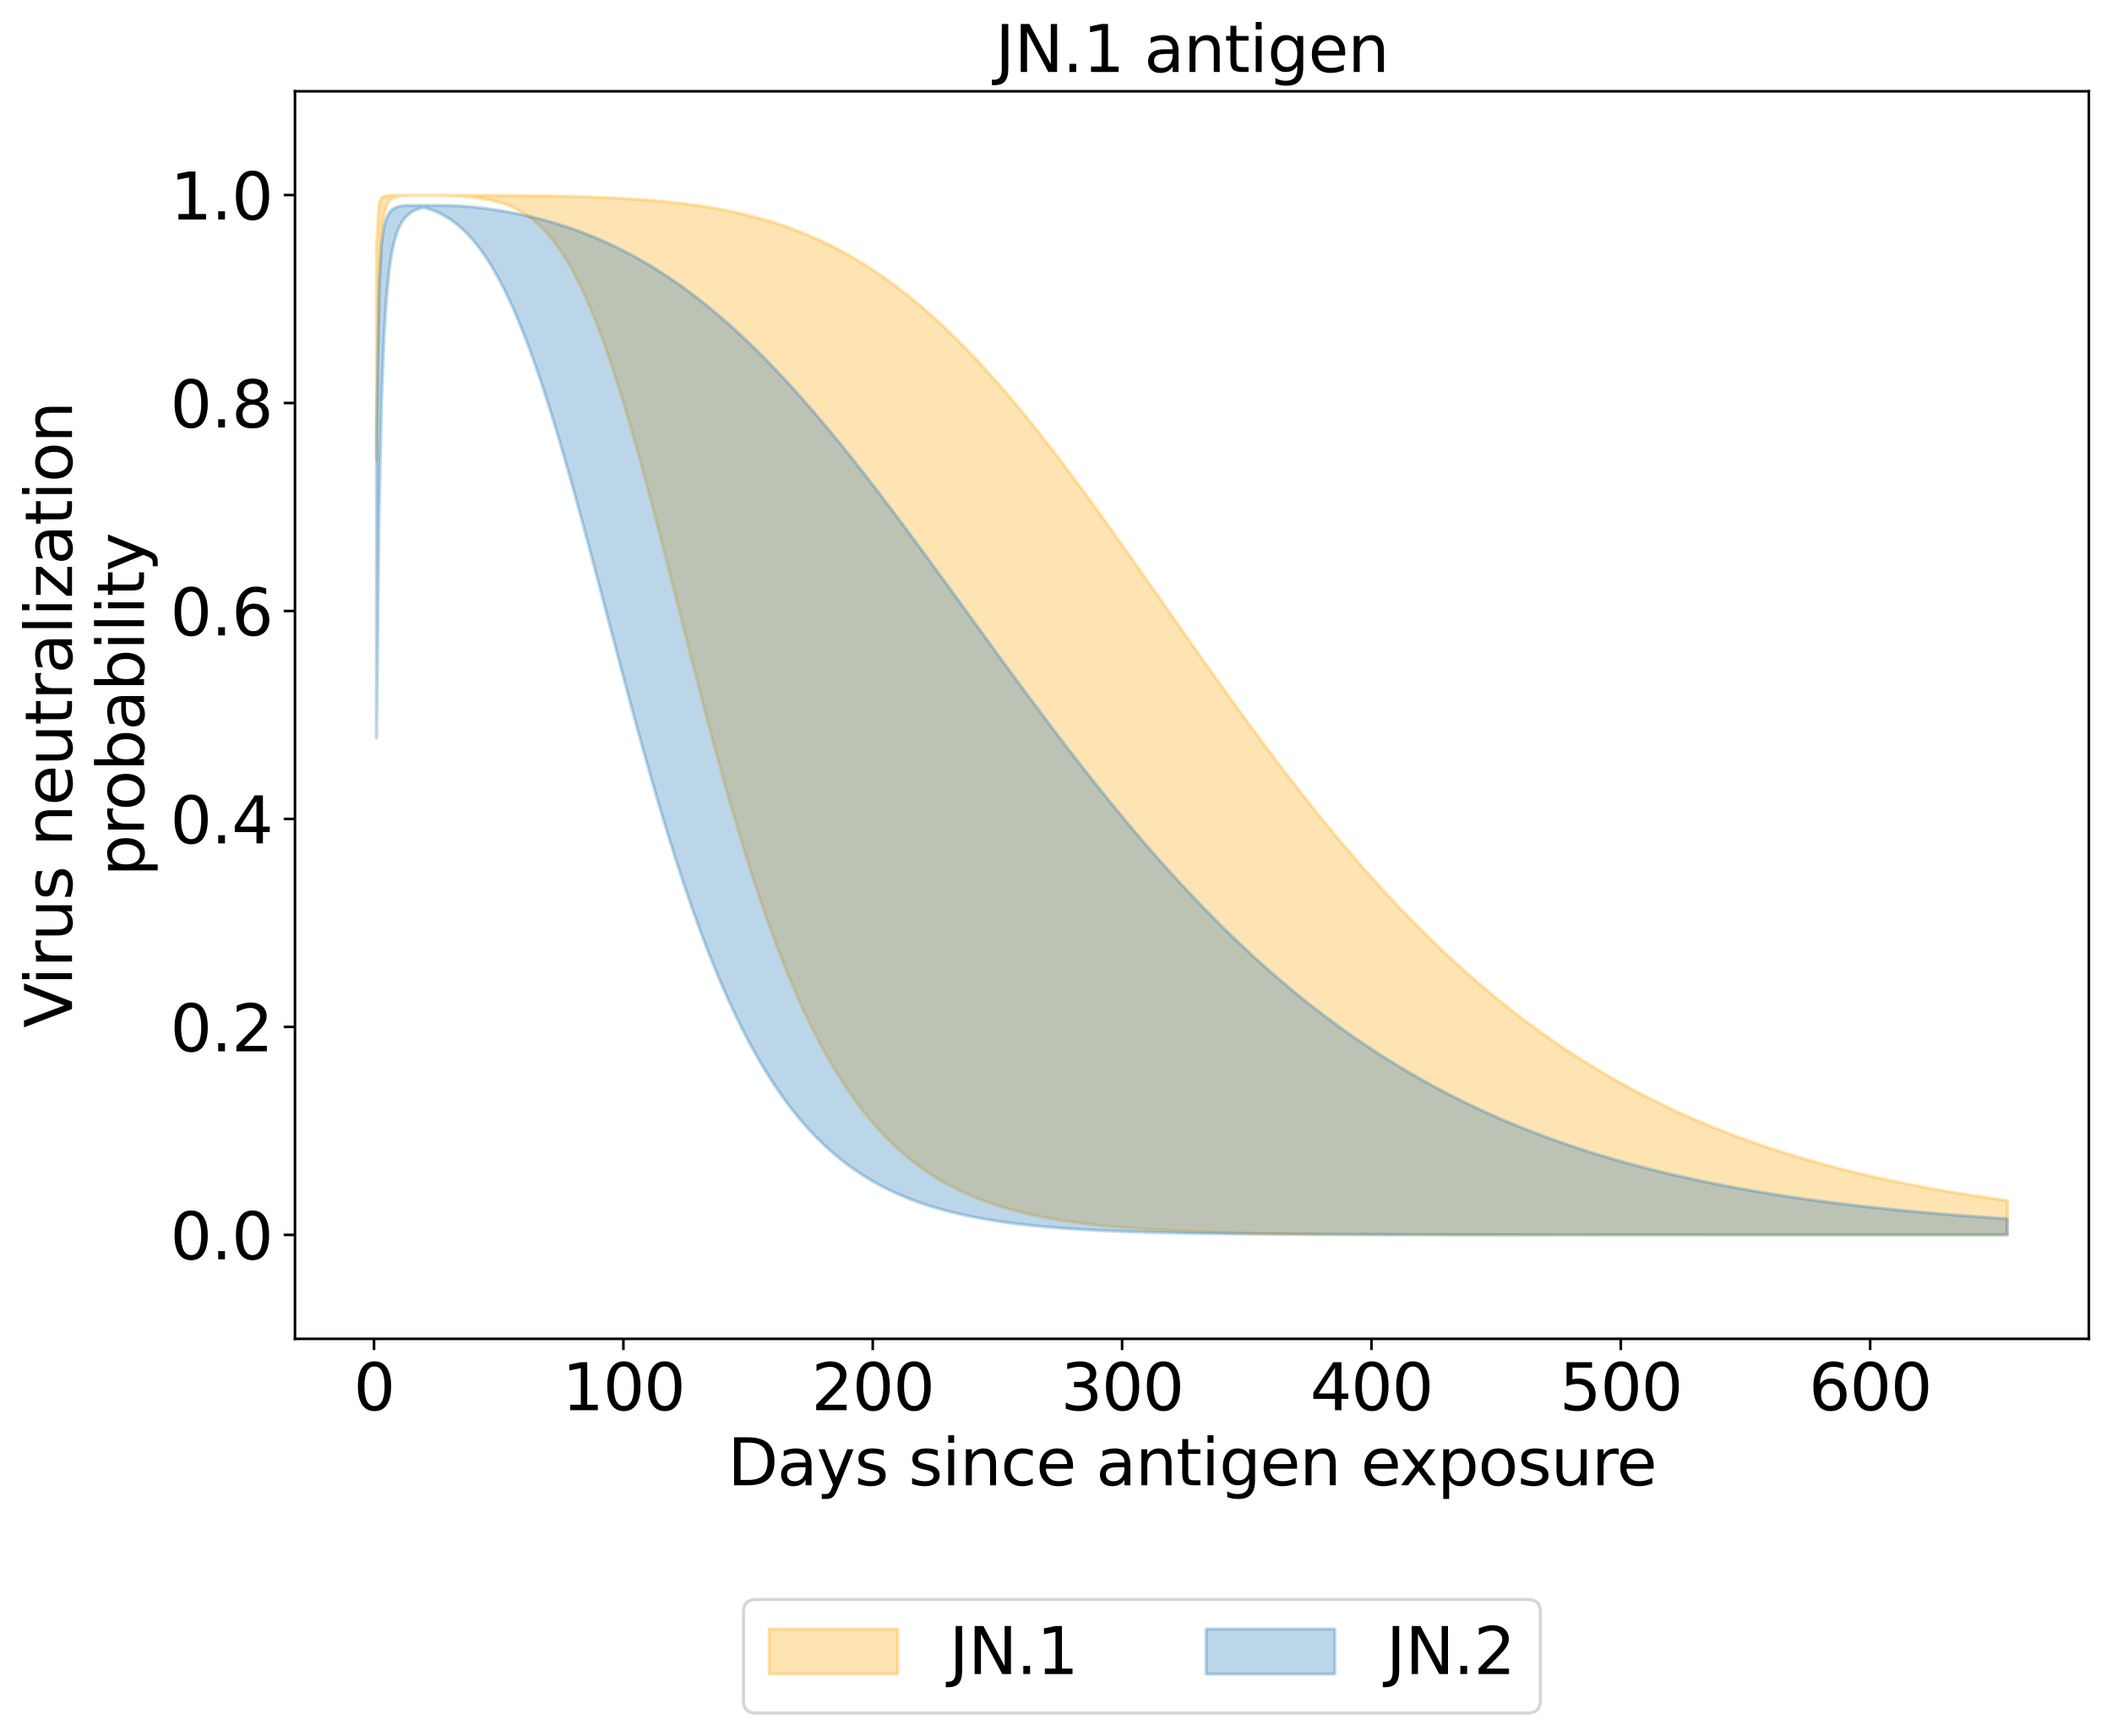 <?xml version="1.0" encoding="utf-8" standalone="no"?>
<!DOCTYPE svg PUBLIC "-//W3C//DTD SVG 1.1//EN"
  "http://www.w3.org/Graphics/SVG/1.1/DTD/svg11.dtd">
<svg xmlns:xlink="http://www.w3.org/1999/xlink" width="656.958pt" height="540.101pt" viewBox="0 0 656.958 540.101" xmlns="http://www.w3.org/2000/svg" version="1.1">
 <defs>
  <style type="text/css">*{stroke-linejoin: round; stroke-linecap: butt}</style>
 </defs>
 <g id="figure_1">
  <g id="patch_1">
   <path d="M 0 540.101 
L 656.958 540.101 
L 656.958 0 
L 0 0 
z
" style="fill: #ffffff"/>
  </g>
  <g id="axes_1">
   <g id="patch_2">
    <path d="M 91.758 416.477 
L 649.758 416.477 
L 649.758 28.397 
L 91.758 28.397 
z
" style="fill: #ffffff"/>
   </g>
   <g id="PolyCollection_1">
    <defs>
     <path id="m97f952e925" d="M 117.122 -464.061 
L 117.122 -397.116 
L 117.897 -450.865 
L 118.673 -467.332 
L 119.449 -473.525 
L 120.224 -476.22 
L 121 -477.531 
L 121.776 -478.225 
L 122.551 -478.621 
L 123.327 -478.859 
L 124.103 -479.01 
L 124.878 -479.109 
L 125.654 -479.177 
L 126.43 -479.225 
L 127.205 -479.259 
L 127.981 -479.285 
L 128.756 -479.304 
L 129.532 -479.319 
L 130.308 -479.33 
L 131.083 -479.339 
L 131.859 -479.344 
L 132.635 -479.336 
L 133.41 -479.327 
L 134.186 -479.317 
L 134.962 -479.305 
L 135.737 -479.292 
L 136.513 -479.276 
L 137.289 -479.258 
L 138.064 -479.238 
L 138.84 -479.215 
L 139.616 -479.189 
L 140.391 -479.159 
L 141.167 -479.126 
L 141.942 -479.088 
L 142.718 -479.046 
L 143.494 -478.999 
L 144.269 -478.946 
L 145.045 -478.886 
L 145.821 -478.82 
L 146.596 -478.747 
L 147.372 -478.665 
L 148.148 -478.574 
L 148.923 -478.474 
L 149.699 -478.363 
L 150.475 -478.24 
L 151.25 -478.105 
L 152.026 -477.957 
L 152.801 -477.794 
L 153.577 -477.615 
L 154.353 -477.42 
L 155.128 -477.206 
L 155.904 -476.974 
L 156.68 -476.721 
L 157.455 -476.446 
L 158.231 -476.147 
L 159.007 -475.825 
L 159.782 -475.476 
L 160.558 -475.099 
L 161.334 -474.694 
L 162.109 -474.257 
L 162.885 -473.789 
L 163.661 -473.287 
L 164.436 -472.749 
L 165.212 -472.175 
L 165.987 -471.562 
L 166.763 -470.909 
L 167.539 -470.215 
L 168.314 -469.477 
L 169.09 -468.695 
L 169.866 -467.867 
L 170.641 -466.992 
L 171.417 -466.067 
L 172.193 -465.093 
L 172.968 -464.067 
L 173.744 -462.988 
L 174.52 -461.856 
L 175.295 -460.67 
L 176.071 -459.427 
L 176.847 -458.128 
L 177.622 -456.772 
L 178.398 -455.359 
L 179.173 -453.886 
L 179.949 -452.355 
L 180.725 -450.765 
L 181.5 -449.116 
L 182.276 -447.407 
L 183.052 -445.638 
L 183.827 -443.811 
L 184.603 -441.924 
L 185.379 -439.979 
L 186.154 -437.976 
L 186.93 -435.916 
L 187.706 -433.798 
L 188.481 -431.625 
L 189.257 -429.397 
L 190.033 -427.116 
L 190.808 -424.781 
L 191.584 -422.396 
L 192.359 -419.96 
L 193.135 -417.477 
L 193.911 -414.946 
L 194.686 -412.37 
L 195.462 -409.751 
L 196.238 -407.09 
L 197.013 -404.389 
L 197.789 -401.65 
L 198.565 -398.876 
L 199.34 -396.068 
L 200.116 -393.228 
L 200.892 -390.358 
L 201.667 -387.461 
L 202.443 -384.538 
L 203.219 -381.593 
L 203.994 -378.626 
L 204.77 -375.641 
L 205.545 -372.639 
L 206.321 -369.622 
L 207.097 -366.594 
L 207.872 -363.555 
L 208.648 -360.509 
L 209.424 -357.457 
L 210.199 -354.401 
L 210.975 -351.344 
L 211.751 -348.287 
L 212.526 -345.232 
L 213.302 -342.182 
L 214.078 -339.138 
L 214.853 -336.102 
L 215.629 -333.076 
L 216.404 -330.062 
L 217.18 -327.06 
L 217.956 -324.074 
L 218.731 -321.104 
L 219.507 -318.152 
L 220.283 -315.219 
L 221.058 -312.308 
L 221.834 -309.418 
L 222.61 -306.551 
L 223.385 -303.709 
L 224.161 -300.892 
L 224.937 -298.103 
L 225.712 -295.34 
L 226.488 -292.607 
L 227.264 -289.902 
L 228.039 -287.228 
L 228.815 -284.585 
L 229.59 -281.974 
L 230.366 -279.395 
L 231.142 -276.849 
L 231.917 -274.336 
L 232.693 -271.857 
L 233.469 -269.413 
L 234.244 -267.003 
L 235.02 -264.628 
L 235.796 -262.289 
L 236.571 -259.984 
L 237.347 -257.716 
L 238.123 -255.483 
L 238.898 -253.287 
L 239.674 -251.126 
L 240.45 -249.001 
L 241.225 -246.912 
L 242.001 -244.86 
L 242.776 -242.843 
L 243.552 -240.861 
L 244.328 -238.916 
L 245.103 -237.006 
L 245.879 -235.131 
L 246.655 -233.291 
L 247.43 -231.486 
L 248.206 -229.715 
L 248.982 -227.979 
L 249.757 -226.277 
L 250.533 -224.608 
L 251.309 -222.973 
L 252.084 -221.37 
L 252.86 -219.801 
L 253.636 -218.263 
L 254.411 -216.757 
L 255.187 -215.283 
L 255.962 -213.84 
L 256.738 -212.427 
L 257.514 -211.045 
L 258.289 -209.692 
L 259.065 -208.369 
L 259.841 -207.075 
L 260.616 -205.809 
L 261.392 -204.571 
L 262.168 -203.361 
L 262.943 -202.178 
L 263.719 -201.021 
L 264.495 -199.891 
L 265.27 -198.787 
L 266.046 -197.707 
L 266.822 -196.653 
L 267.597 -195.623 
L 268.373 -194.617 
L 269.148 -193.635 
L 269.924 -192.675 
L 270.7 -191.739 
L 271.475 -190.824 
L 272.251 -189.931 
L 273.027 -189.06 
L 273.802 -188.209 
L 274.578 -187.379 
L 275.354 -186.569 
L 276.129 -185.779 
L 276.905 -185.007 
L 277.681 -184.255 
L 278.456 -183.521 
L 279.232 -182.805 
L 280.007 -182.107 
L 280.783 -181.426 
L 281.559 -180.761 
L 282.334 -180.114 
L 283.11 -179.482 
L 283.886 -178.866 
L 284.661 -178.266 
L 285.437 -177.681 
L 286.213 -177.11 
L 286.988 -176.554 
L 287.764 -176.012 
L 288.54 -175.483 
L 289.315 -174.968 
L 290.091 -174.466 
L 290.867 -173.977 
L 291.642 -173.501 
L 292.418 -173.036 
L 293.193 -172.584 
L 293.969 -172.143 
L 294.745 -171.714 
L 295.52 -171.295 
L 296.296 -170.888 
L 297.072 -170.491 
L 297.847 -170.104 
L 298.623 -169.727 
L 299.399 -169.36 
L 300.174 -169.003 
L 300.95 -168.654 
L 301.726 -168.315 
L 302.501 -167.985 
L 303.277 -167.664 
L 304.053 -167.351 
L 304.828 -167.046 
L 305.604 -166.749 
L 306.379 -166.46 
L 307.155 -166.178 
L 307.931 -165.904 
L 308.706 -165.637 
L 309.482 -165.377 
L 310.258 -165.124 
L 311.033 -164.878 
L 311.809 -164.638 
L 312.585 -164.405 
L 313.36 -164.178 
L 314.136 -163.957 
L 314.912 -163.741 
L 315.687 -163.532 
L 316.463 -163.328 
L 317.239 -163.129 
L 318.014 -162.936 
L 318.79 -162.748 
L 319.565 -162.564 
L 320.341 -162.386 
L 321.117 -162.213 
L 321.892 -162.044 
L 322.668 -161.88 
L 323.444 -161.72 
L 324.219 -161.564 
L 324.995 -161.413 
L 325.771 -161.265 
L 326.546 -161.122 
L 327.322 -160.982 
L 328.098 -160.846 
L 328.873 -160.714 
L 329.649 -160.585 
L 330.425 -160.46 
L 331.2 -160.338 
L 331.976 -160.22 
L 332.751 -160.105 
L 333.527 -159.992 
L 334.303 -159.883 
L 335.078 -159.777 
L 335.854 -159.673 
L 336.63 -159.573 
L 337.405 -159.475 
L 338.181 -159.38 
L 338.957 -159.287 
L 339.732 -159.197 
L 340.508 -159.109 
L 341.284 -159.024 
L 342.059 -158.941 
L 342.835 -158.86 
L 343.611 -158.781 
L 344.386 -158.705 
L 345.162 -158.63 
L 345.937 -158.558 
L 346.713 -158.487 
L 347.489 -158.419 
L 348.264 -158.352 
L 349.04 -158.287 
L 349.816 -158.224 
L 350.591 -158.163 
L 351.367 -158.103 
L 352.143 -158.045 
L 352.918 -157.988 
L 353.694 -157.933 
L 354.47 -157.88 
L 355.245 -157.828 
L 356.021 -157.777 
L 356.796 -157.728 
L 357.572 -157.68 
L 358.348 -157.633 
L 359.123 -157.588 
L 359.899 -157.544 
L 360.675 -157.501 
L 361.45 -157.459 
L 362.226 -157.419 
L 363.002 -157.379 
L 363.777 -157.341 
L 364.553 -157.303 
L 365.329 -157.267 
L 366.104 -157.231 
L 366.88 -157.197 
L 367.656 -157.164 
L 368.431 -157.131 
L 369.207 -157.099 
L 369.982 -157.068 
L 370.758 -157.038 
L 371.534 -157.009 
L 372.309 -156.981 
L 373.085 -156.953 
L 373.861 -156.926 
L 374.636 -156.9 
L 375.412 -156.875 
L 376.188 -156.85 
L 376.963 -156.826 
L 377.739 -156.803 
L 378.515 -156.78 
L 379.29 -156.758 
L 380.066 -156.736 
L 380.842 -156.715 
L 381.617 -156.695 
L 382.393 -156.675 
L 383.168 -156.656 
L 383.944 -156.637 
L 384.72 -156.619 
L 385.495 -156.601 
L 386.271 -156.584 
L 387.047 -156.567 
L 387.822 -156.551 
L 388.598 -156.535 
L 389.374 -156.52 
L 390.149 -156.505 
L 390.925 -156.49 
L 391.701 -156.476 
L 392.476 -156.462 
L 393.252 -156.448 
L 394.028 -156.435 
L 394.803 -156.423 
L 395.579 -156.41 
L 396.354 -156.398 
L 397.13 -156.387 
L 397.906 -156.375 
L 398.681 -156.364 
L 399.457 -156.353 
L 400.233 -156.343 
L 401.008 -156.333 
L 401.784 -156.323 
L 402.56 -156.313 
L 403.335 -156.304 
L 404.111 -156.295 
L 404.887 -156.286 
L 405.662 -156.277 
L 406.438 -156.269 
L 407.214 -156.26 
L 407.989 -156.253 
L 408.765 -156.245 
L 409.54 -156.237 
L 410.316 -156.23 
L 411.092 -156.223 
L 411.867 -156.216 
L 412.643 -156.209 
L 413.419 -156.203 
L 414.194 -156.196 
L 414.97 -156.19 
L 415.746 -156.184 
L 416.521 -156.178 
L 417.297 -156.173 
L 418.073 -156.167 
L 418.848 -156.162 
L 419.624 -156.156 
L 420.399 -156.151 
L 421.175 -156.146 
L 421.951 -156.141 
L 422.726 -156.137 
L 423.502 -156.132 
L 424.278 -156.128 
L 425.053 -156.123 
L 425.829 -156.119 
L 426.605 -156.115 
L 427.38 -156.111 
L 428.156 -156.107 
L 428.932 -156.104 
L 429.707 -156.1 
L 430.483 -156.096 
L 431.259 -156.093 
L 432.034 -156.089 
L 432.81 -156.086 
L 433.585 -156.083 
L 434.361 -156.08 
L 435.137 -156.077 
L 435.912 -156.074 
L 436.688 -156.071 
L 437.464 -156.068 
L 438.239 -156.066 
L 439.015 -156.063 
L 439.791 -156.06 
L 440.566 -156.058 
L 441.342 -156.056 
L 442.118 -156.053 
L 442.893 -156.051 
L 443.669 -156.049 
L 444.445 -156.047 
L 445.22 -156.044 
L 445.996 -156.042 
L 446.771 -156.04 
L 447.547 -156.039 
L 448.323 -156.037 
L 449.098 -156.035 
L 449.874 -156.033 
L 450.65 -156.031 
L 451.425 -156.03 
L 452.201 -156.028 
L 452.977 -156.026 
L 453.752 -156.025 
L 454.528 -156.023 
L 455.304 -156.022 
L 456.079 -156.02 
L 456.855 -156.019 
L 457.631 -156.018 
L 458.406 -156.016 
L 459.182 -156.015 
L 459.957 -156.014 
L 460.733 -156.013 
L 461.509 -156.011 
L 462.284 -156.01 
L 463.06 -156.009 
L 463.836 -156.008 
L 464.611 -156.007 
L 465.387 -156.006 
L 466.163 -156.005 
L 466.938 -156.004 
L 467.714 -156.003 
L 468.49 -156.002 
L 469.265 -156.001 
L 470.041 -156 
L 470.817 -156 
L 471.592 -155.999 
L 472.368 -155.998 
L 473.143 -155.997 
L 473.919 -155.997 
L 474.695 -155.996 
L 475.47 -155.995 
L 476.246 -155.994 
L 477.022 -155.994 
L 477.797 -155.993 
L 478.573 -155.992 
L 479.349 -155.992 
L 480.124 -155.991 
L 480.9 -155.991 
L 481.676 -155.99 
L 482.451 -155.989 
L 483.227 -155.989 
L 484.002 -155.988 
L 484.778 -155.988 
L 485.554 -155.987 
L 486.329 -155.987 
L 487.105 -155.986 
L 487.881 -155.986 
L 488.656 -155.986 
L 489.432 -155.985 
L 490.208 -155.985 
L 490.983 -155.984 
L 491.759 -155.984 
L 492.535 -155.983 
L 493.31 -155.983 
L 494.086 -155.983 
L 494.862 -155.982 
L 495.637 -155.982 
L 496.413 -155.982 
L 497.188 -155.981 
L 497.964 -155.981 
L 498.74 -155.981 
L 499.515 -155.98 
L 500.291 -155.98 
L 501.067 -155.98 
L 501.842 -155.98 
L 502.618 -155.979 
L 503.394 -155.979 
L 504.169 -155.979 
L 504.945 -155.979 
L 505.721 -155.978 
L 506.496 -155.978 
L 507.272 -155.978 
L 508.048 -155.978 
L 508.823 -155.977 
L 509.599 -155.977 
L 510.374 -155.977 
L 511.15 -155.977 
L 511.926 -155.977 
L 512.701 -155.976 
L 513.477 -155.976 
L 514.253 -155.976 
L 515.028 -155.976 
L 515.804 -155.976 
L 516.58 -155.976 
L 517.355 -155.975 
L 518.131 -155.975 
L 518.907 -155.975 
L 519.682 -155.975 
L 520.458 -155.975 
L 521.234 -155.975 
L 522.009 -155.975 
L 522.785 -155.974 
L 523.56 -155.974 
L 524.336 -155.974 
L 525.112 -155.974 
L 525.887 -155.974 
L 526.663 -155.974 
L 527.439 -155.974 
L 528.214 -155.974 
L 528.99 -155.973 
L 529.766 -155.973 
L 530.541 -155.973 
L 531.317 -155.973 
L 532.093 -155.973 
L 532.868 -155.973 
L 533.644 -155.973 
L 534.42 -155.973 
L 535.195 -155.973 
L 535.971 -155.973 
L 536.746 -155.973 
L 537.522 -155.972 
L 538.298 -155.972 
L 539.073 -155.972 
L 539.849 -155.972 
L 540.625 -155.972 
L 541.4 -155.972 
L 542.176 -155.972 
L 542.952 -155.972 
L 543.727 -155.972 
L 544.503 -155.972 
L 545.279 -155.972 
L 546.054 -155.972 
L 546.83 -155.972 
L 547.605 -155.972 
L 548.381 -155.972 
L 549.157 -155.972 
L 549.932 -155.971 
L 550.708 -155.971 
L 551.484 -155.971 
L 552.259 -155.971 
L 553.035 -155.971 
L 553.811 -155.971 
L 554.586 -155.971 
L 555.362 -155.971 
L 556.138 -155.971 
L 556.913 -155.971 
L 557.689 -155.971 
L 558.465 -155.971 
L 559.24 -155.971 
L 560.016 -155.971 
L 560.791 -155.971 
L 561.567 -155.971 
L 562.343 -155.971 
L 563.118 -155.971 
L 563.894 -155.971 
L 564.67 -155.971 
L 565.445 -155.971 
L 566.221 -155.971 
L 566.997 -155.971 
L 567.772 -155.971 
L 568.548 -155.971 
L 569.324 -155.971 
L 570.099 -155.971 
L 570.875 -155.971 
L 571.651 -155.971 
L 572.426 -155.97 
L 573.202 -155.97 
L 573.977 -155.97 
L 574.753 -155.97 
L 575.529 -155.97 
L 576.304 -155.97 
L 577.08 -155.97 
L 577.856 -155.97 
L 578.631 -155.97 
L 579.407 -155.97 
L 580.183 -155.97 
L 580.958 -155.97 
L 581.734 -155.97 
L 582.51 -155.97 
L 583.285 -155.97 
L 584.061 -155.97 
L 584.837 -155.97 
L 585.612 -155.97 
L 586.388 -155.97 
L 587.163 -155.97 
L 587.939 -155.97 
L 588.715 -155.97 
L 589.49 -155.97 
L 590.266 -155.97 
L 591.042 -155.97 
L 591.817 -155.97 
L 592.593 -155.97 
L 593.369 -155.97 
L 594.144 -155.97 
L 594.92 -155.97 
L 595.696 -155.97 
L 596.471 -155.97 
L 597.247 -155.97 
L 598.023 -155.97 
L 598.798 -155.97 
L 599.574 -155.97 
L 600.349 -155.97 
L 601.125 -155.97 
L 601.901 -155.97 
L 602.676 -155.97 
L 603.452 -155.97 
L 604.228 -155.97 
L 605.003 -155.97 
L 605.779 -155.97 
L 606.555 -155.97 
L 607.33 -155.97 
L 608.106 -155.97 
L 608.882 -155.97 
L 609.657 -155.97 
L 610.433 -155.97 
L 611.208 -155.97 
L 611.984 -155.97 
L 612.76 -155.97 
L 613.535 -155.97 
L 614.311 -155.97 
L 615.087 -155.97 
L 615.862 -155.97 
L 616.638 -155.97 
L 617.414 -155.97 
L 618.189 -155.97 
L 618.965 -155.97 
L 619.741 -155.97 
L 620.516 -155.97 
L 621.292 -155.97 
L 622.068 -155.97 
L 622.843 -155.97 
L 623.619 -155.97 
L 624.394 -155.97 
L 624.394 -166.657 
L 624.394 -166.657 
L 623.619 -166.763 
L 622.843 -166.87 
L 622.068 -166.977 
L 621.292 -167.086 
L 620.516 -167.196 
L 619.741 -167.307 
L 618.965 -167.419 
L 618.189 -167.532 
L 617.414 -167.647 
L 616.638 -167.762 
L 615.862 -167.879 
L 615.087 -167.996 
L 614.311 -168.115 
L 613.535 -168.235 
L 612.76 -168.356 
L 611.984 -168.478 
L 611.208 -168.601 
L 610.433 -168.726 
L 609.657 -168.852 
L 608.882 -168.979 
L 608.106 -169.107 
L 607.33 -169.236 
L 606.555 -169.367 
L 605.779 -169.499 
L 605.003 -169.632 
L 604.228 -169.766 
L 603.452 -169.902 
L 602.676 -170.039 
L 601.901 -170.178 
L 601.125 -170.317 
L 600.349 -170.458 
L 599.574 -170.601 
L 598.798 -170.744 
L 598.023 -170.889 
L 597.247 -171.036 
L 596.471 -171.184 
L 595.696 -171.333 
L 594.92 -171.484 
L 594.144 -171.636 
L 593.369 -171.789 
L 592.593 -171.945 
L 591.817 -172.101 
L 591.042 -172.259 
L 590.266 -172.419 
L 589.49 -172.58 
L 588.715 -172.742 
L 587.939 -172.906 
L 587.163 -173.072 
L 586.388 -173.239 
L 585.612 -173.408 
L 584.837 -173.578 
L 584.061 -173.75 
L 583.285 -173.924 
L 582.51 -174.099 
L 581.734 -174.276 
L 580.958 -174.454 
L 580.183 -174.635 
L 579.407 -174.817 
L 578.631 -175 
L 577.856 -175.186 
L 577.08 -175.373 
L 576.304 -175.561 
L 575.529 -175.752 
L 574.753 -175.944 
L 573.977 -176.139 
L 573.202 -176.335 
L 572.426 -176.532 
L 571.651 -176.732 
L 570.875 -176.934 
L 570.099 -177.137 
L 569.324 -177.342 
L 568.548 -177.55 
L 567.772 -177.759 
L 566.997 -177.97 
L 566.221 -178.183 
L 565.445 -178.398 
L 564.67 -178.615 
L 563.894 -178.834 
L 563.118 -179.055 
L 562.343 -179.278 
L 561.567 -179.503 
L 560.791 -179.73 
L 560.016 -179.959 
L 559.24 -180.191 
L 558.465 -180.424 
L 557.689 -180.66 
L 556.913 -180.898 
L 556.138 -181.138 
L 555.362 -181.38 
L 554.586 -181.624 
L 553.811 -181.871 
L 553.035 -182.12 
L 552.259 -182.371 
L 551.484 -182.624 
L 550.708 -182.88 
L 549.932 -183.138 
L 549.157 -183.398 
L 548.381 -183.661 
L 547.605 -183.926 
L 546.83 -184.194 
L 546.054 -184.464 
L 545.279 -184.736 
L 544.503 -185.011 
L 543.727 -185.288 
L 542.952 -185.568 
L 542.176 -185.85 
L 541.4 -186.135 
L 540.625 -186.422 
L 539.849 -186.712 
L 539.073 -187.005 
L 538.298 -187.3 
L 537.522 -187.597 
L 536.746 -187.898 
L 535.971 -188.201 
L 535.195 -188.507 
L 534.42 -188.815 
L 533.644 -189.126 
L 532.868 -189.44 
L 532.093 -189.757 
L 531.317 -190.076 
L 530.541 -190.399 
L 529.766 -190.724 
L 528.99 -191.052 
L 528.214 -191.382 
L 527.439 -191.716 
L 526.663 -192.053 
L 525.887 -192.392 
L 525.112 -192.735 
L 524.336 -193.08 
L 523.56 -193.429 
L 522.785 -193.78 
L 522.009 -194.135 
L 521.234 -194.492 
L 520.458 -194.853 
L 519.682 -195.217 
L 518.907 -195.584 
L 518.131 -195.954 
L 517.355 -196.327 
L 516.58 -196.703 
L 515.804 -197.083 
L 515.028 -197.466 
L 514.253 -197.852 
L 513.477 -198.241 
L 512.701 -198.634 
L 511.926 -199.029 
L 511.15 -199.429 
L 510.374 -199.831 
L 509.599 -200.237 
L 508.823 -200.647 
L 508.048 -201.06 
L 507.272 -201.476 
L 506.496 -201.896 
L 505.721 -202.319 
L 504.945 -202.746 
L 504.169 -203.176 
L 503.394 -203.61 
L 502.618 -204.047 
L 501.842 -204.488 
L 501.067 -204.933 
L 500.291 -205.381 
L 499.515 -205.833 
L 498.74 -206.288 
L 497.964 -206.748 
L 497.188 -207.211 
L 496.413 -207.677 
L 495.637 -208.148 
L 494.862 -208.622 
L 494.086 -209.1 
L 493.31 -209.582 
L 492.535 -210.068 
L 491.759 -210.558 
L 490.983 -211.051 
L 490.208 -211.549 
L 489.432 -212.05 
L 488.656 -212.555 
L 487.881 -213.065 
L 487.105 -213.578 
L 486.329 -214.095 
L 485.554 -214.616 
L 484.778 -215.142 
L 484.002 -215.671 
L 483.227 -216.205 
L 482.451 -216.742 
L 481.676 -217.284 
L 480.9 -217.83 
L 480.124 -218.38 
L 479.349 -218.934 
L 478.573 -219.493 
L 477.797 -220.056 
L 477.022 -220.623 
L 476.246 -221.194 
L 475.47 -221.769 
L 474.695 -222.349 
L 473.919 -222.933 
L 473.143 -223.521 
L 472.368 -224.114 
L 471.592 -224.711 
L 470.817 -225.313 
L 470.041 -225.919 
L 469.265 -226.529 
L 468.49 -227.144 
L 467.714 -227.763 
L 466.938 -228.386 
L 466.163 -229.014 
L 465.387 -229.647 
L 464.611 -230.284 
L 463.836 -230.926 
L 463.06 -231.572 
L 462.284 -232.222 
L 461.509 -232.877 
L 460.733 -233.537 
L 459.957 -234.201 
L 459.182 -234.87 
L 458.406 -235.544 
L 457.631 -236.222 
L 456.855 -236.905 
L 456.079 -237.592 
L 455.304 -238.284 
L 454.528 -238.98 
L 453.752 -239.682 
L 452.977 -240.388 
L 452.201 -241.098 
L 451.425 -241.813 
L 450.65 -242.533 
L 449.874 -243.258 
L 449.098 -243.987 
L 448.323 -244.721 
L 447.547 -245.46 
L 446.771 -246.204 
L 445.996 -246.952 
L 445.22 -247.705 
L 444.445 -248.462 
L 443.669 -249.225 
L 442.893 -249.992 
L 442.118 -250.764 
L 441.342 -251.54 
L 440.566 -252.321 
L 439.791 -253.107 
L 439.015 -253.898 
L 438.239 -254.693 
L 437.464 -255.493 
L 436.688 -256.298 
L 435.912 -257.108 
L 435.137 -257.922 
L 434.361 -258.741 
L 433.585 -259.565 
L 432.81 -260.393 
L 432.034 -261.226 
L 431.259 -262.064 
L 430.483 -262.906 
L 429.707 -263.753 
L 428.932 -264.605 
L 428.156 -265.461 
L 427.38 -266.322 
L 426.605 -267.187 
L 425.829 -268.057 
L 425.053 -268.932 
L 424.278 -269.811 
L 423.502 -270.695 
L 422.726 -271.583 
L 421.951 -272.476 
L 421.175 -273.373 
L 420.399 -274.275 
L 419.624 -275.181 
L 418.848 -276.092 
L 418.073 -277.007 
L 417.297 -277.927 
L 416.521 -278.85 
L 415.746 -279.778 
L 414.97 -280.711 
L 414.194 -281.648 
L 413.419 -282.589 
L 412.643 -283.534 
L 411.867 -284.483 
L 411.092 -285.437 
L 410.316 -286.394 
L 409.54 -287.356 
L 408.765 -288.322 
L 407.989 -289.292 
L 407.214 -290.266 
L 406.438 -291.243 
L 405.662 -292.225 
L 404.887 -293.211 
L 404.111 -294.2 
L 403.335 -295.194 
L 402.56 -296.191 
L 401.784 -297.191 
L 401.008 -298.196 
L 400.233 -299.204 
L 399.457 -300.215 
L 398.681 -301.23 
L 397.906 -302.249 
L 397.13 -303.271 
L 396.354 -304.296 
L 395.579 -305.325 
L 394.803 -306.357 
L 394.028 -307.393 
L 393.252 -308.431 
L 392.476 -309.472 
L 391.701 -310.517 
L 390.925 -311.565 
L 390.149 -312.615 
L 389.374 -313.669 
L 388.598 -314.725 
L 387.822 -315.784 
L 387.047 -316.845 
L 386.271 -317.91 
L 385.495 -318.976 
L 384.72 -320.046 
L 383.944 -321.118 
L 383.168 -322.192 
L 382.393 -323.268 
L 381.617 -324.347 
L 380.842 -325.427 
L 380.066 -326.51 
L 379.29 -327.595 
L 378.515 -328.682 
L 377.739 -329.77 
L 376.963 -330.86 
L 376.188 -331.952 
L 375.412 -333.046 
L 374.636 -334.141 
L 373.861 -335.238 
L 373.085 -336.336 
L 372.309 -337.435 
L 371.534 -338.535 
L 370.758 -339.637 
L 369.982 -340.739 
L 369.207 -341.843 
L 368.431 -342.947 
L 367.656 -344.052 
L 366.88 -345.158 
L 366.104 -346.264 
L 365.329 -347.371 
L 364.553 -348.478 
L 363.777 -349.585 
L 363.002 -350.693 
L 362.226 -351.801 
L 361.45 -352.909 
L 360.675 -354.016 
L 359.899 -355.124 
L 359.123 -356.231 
L 358.348 -357.338 
L 357.572 -358.444 
L 356.796 -359.55 
L 356.021 -360.655 
L 355.245 -361.76 
L 354.47 -362.863 
L 353.694 -363.966 
L 352.918 -365.068 
L 352.143 -366.168 
L 351.367 -367.267 
L 350.591 -368.365 
L 349.816 -369.461 
L 349.04 -370.555 
L 348.264 -371.648 
L 347.489 -372.74 
L 346.713 -373.829 
L 345.937 -374.916 
L 345.162 -376.001 
L 344.386 -377.084 
L 343.611 -378.165 
L 342.835 -379.243 
L 342.059 -380.319 
L 341.284 -381.392 
L 340.508 -382.462 
L 339.732 -383.53 
L 338.957 -384.594 
L 338.181 -385.656 
L 337.405 -386.714 
L 336.63 -387.769 
L 335.854 -388.821 
L 335.078 -389.869 
L 334.303 -390.914 
L 333.527 -391.955 
L 332.751 -392.992 
L 331.976 -394.026 
L 331.2 -395.055 
L 330.425 -396.081 
L 329.649 -397.102 
L 328.873 -398.119 
L 328.098 -399.132 
L 327.322 -400.14 
L 326.546 -401.143 
L 325.771 -402.142 
L 324.995 -403.136 
L 324.219 -404.126 
L 323.444 -405.11 
L 322.668 -406.089 
L 321.892 -407.063 
L 321.117 -408.032 
L 320.341 -408.996 
L 319.565 -409.954 
L 318.79 -410.907 
L 318.014 -411.854 
L 317.239 -412.796 
L 316.463 -413.732 
L 315.687 -414.662 
L 314.912 -415.586 
L 314.136 -416.504 
L 313.36 -417.416 
L 312.585 -418.322 
L 311.809 -419.222 
L 311.033 -420.115 
L 310.258 -421.002 
L 309.482 -421.883 
L 308.706 -422.757 
L 307.931 -423.624 
L 307.155 -424.485 
L 306.379 -425.339 
L 305.604 -426.186 
L 304.828 -427.027 
L 304.053 -427.86 
L 303.277 -428.687 
L 302.501 -429.507 
L 301.726 -430.319 
L 300.95 -431.125 
L 300.174 -431.923 
L 299.399 -432.714 
L 298.623 -433.498 
L 297.847 -434.275 
L 297.072 -435.044 
L 296.296 -435.805 
L 295.52 -436.56 
L 294.745 -437.307 
L 293.969 -438.046 
L 293.193 -438.778 
L 292.418 -439.502 
L 291.642 -440.219 
L 290.867 -440.928 
L 290.091 -441.629 
L 289.315 -442.323 
L 288.54 -443.009 
L 287.764 -443.687 
L 286.988 -444.357 
L 286.213 -445.02 
L 285.437 -445.675 
L 284.661 -446.322 
L 283.886 -446.962 
L 283.11 -447.593 
L 282.334 -448.217 
L 281.559 -448.833 
L 280.783 -449.441 
L 280.007 -450.042 
L 279.232 -450.634 
L 278.456 -451.219 
L 277.681 -451.796 
L 276.905 -452.366 
L 276.129 -452.927 
L 275.354 -453.481 
L 274.578 -454.027 
L 273.802 -454.565 
L 273.027 -455.096 
L 272.251 -455.619 
L 271.475 -456.134 
L 270.7 -456.642 
L 269.924 -457.142 
L 269.148 -457.635 
L 268.373 -458.12 
L 267.597 -458.597 
L 266.822 -459.067 
L 266.046 -459.53 
L 265.27 -459.985 
L 264.495 -460.433 
L 263.719 -460.873 
L 262.943 -461.306 
L 262.168 -461.732 
L 261.392 -462.151 
L 260.616 -462.563 
L 259.841 -462.967 
L 259.065 -463.365 
L 258.289 -463.755 
L 257.514 -464.139 
L 256.738 -464.516 
L 255.962 -464.885 
L 255.187 -465.249 
L 254.411 -465.605 
L 253.636 -465.955 
L 252.86 -466.298 
L 252.084 -466.634 
L 251.309 -466.964 
L 250.533 -467.288 
L 249.757 -467.605 
L 248.982 -467.916 
L 248.206 -468.221 
L 247.43 -468.52 
L 246.655 -468.812 
L 245.879 -469.099 
L 245.103 -469.38 
L 244.328 -469.654 
L 243.552 -469.923 
L 242.776 -470.187 
L 242.001 -470.444 
L 241.225 -470.696 
L 240.45 -470.942 
L 239.674 -471.183 
L 238.898 -471.419 
L 238.123 -471.649 
L 237.347 -471.874 
L 236.571 -472.094 
L 235.796 -472.309 
L 235.02 -472.519 
L 234.244 -472.724 
L 233.469 -472.924 
L 232.693 -473.119 
L 231.917 -473.31 
L 231.142 -473.496 
L 230.366 -473.677 
L 229.59 -473.854 
L 228.815 -474.026 
L 228.039 -474.195 
L 227.264 -474.359 
L 226.488 -474.518 
L 225.712 -474.674 
L 224.937 -474.825 
L 224.161 -474.973 
L 223.385 -475.117 
L 222.61 -475.257 
L 221.834 -475.393 
L 221.058 -475.525 
L 220.283 -475.654 
L 219.507 -475.779 
L 218.731 -475.901 
L 217.956 -476.02 
L 217.18 -476.135 
L 216.404 -476.247 
L 215.629 -476.356 
L 214.853 -476.461 
L 214.078 -476.564 
L 213.302 -476.663 
L 212.526 -476.76 
L 211.751 -476.854 
L 210.975 -476.945 
L 210.199 -477.033 
L 209.424 -477.118 
L 208.648 -477.201 
L 207.872 -477.282 
L 207.097 -477.36 
L 206.321 -477.435 
L 205.545 -477.509 
L 204.77 -477.579 
L 203.994 -477.648 
L 203.219 -477.714 
L 202.443 -477.779 
L 201.667 -477.841 
L 200.892 -477.901 
L 200.116 -477.959 
L 199.34 -478.016 
L 198.565 -478.07 
L 197.789 -478.122 
L 197.013 -478.173 
L 196.238 -478.222 
L 195.462 -478.27 
L 194.686 -478.315 
L 193.911 -478.359 
L 193.135 -478.402 
L 192.359 -478.443 
L 191.584 -478.483 
L 190.808 -478.521 
L 190.033 -478.558 
L 189.257 -478.593 
L 188.481 -478.628 
L 187.706 -478.661 
L 186.93 -478.692 
L 186.154 -478.723 
L 185.379 -478.752 
L 184.603 -478.781 
L 183.827 -478.808 
L 183.052 -478.834 
L 182.276 -478.859 
L 181.5 -478.884 
L 180.725 -478.907 
L 179.949 -478.929 
L 179.173 -478.951 
L 178.398 -478.971 
L 177.622 -478.991 
L 176.847 -479.01 
L 176.071 -479.029 
L 175.295 -479.046 
L 174.52 -479.063 
L 173.744 -479.079 
L 172.968 -479.094 
L 172.193 -479.109 
L 171.417 -479.123 
L 170.641 -479.137 
L 169.866 -479.15 
L 169.09 -479.162 
L 168.314 -479.174 
L 167.539 -479.185 
L 166.763 -479.196 
L 165.987 -479.207 
L 165.212 -479.216 
L 164.436 -479.226 
L 163.661 -479.235 
L 162.885 -479.244 
L 162.109 -479.252 
L 161.334 -479.26 
L 160.558 -479.267 
L 159.782 -479.274 
L 159.007 -479.281 
L 158.231 -479.287 
L 157.455 -479.293 
L 156.68 -479.299 
L 155.904 -479.304 
L 155.128 -479.31 
L 154.353 -479.315 
L 153.577 -479.319 
L 152.801 -479.324 
L 152.026 -479.328 
L 151.25 -479.332 
L 150.475 -479.335 
L 149.699 -479.339 
L 148.923 -479.342 
L 148.148 -479.345 
L 147.372 -479.348 
L 146.596 -479.35 
L 145.821 -479.353 
L 145.045 -479.355 
L 144.269 -479.357 
L 143.494 -479.358 
L 142.718 -479.36 
L 141.942 -479.361 
L 141.167 -479.362 
L 140.391 -479.363 
L 139.616 -479.364 
L 138.84 -479.364 
L 138.064 -479.365 
L 137.289 -479.364 
L 136.513 -479.364 
L 135.737 -479.364 
L 134.962 -479.364 
L 134.186 -479.364 
L 133.41 -479.364 
L 132.635 -479.365 
L 131.859 -479.364 
L 131.083 -479.364 
L 130.308 -479.364 
L 129.532 -479.364 
L 128.756 -479.364 
L 127.981 -479.364 
L 127.205 -479.365 
L 126.43 -479.364 
L 125.654 -479.363 
L 124.878 -479.36 
L 124.103 -479.355 
L 123.327 -479.347 
L 122.551 -479.333 
L 121.776 -479.311 
L 121 -479.272 
L 120.224 -479.194 
L 119.449 -479.02 
L 118.673 -478.539 
L 117.897 -476.685 
L 117.122 -464.061 
z
" style="stroke: #ffa500; stroke-opacity: 0.3"/>
    </defs>
    <g clip-path="url(#p0d744a250c)">
     <use xlink:href="#m97f952e925" x="0" y="540.101" style="fill: #ffa500; fill-opacity: 0.3; stroke: #ffa500; stroke-opacity: 0.3"/>
    </g>
   </g>
   <g id="PolyCollection_2">
    <defs>
     <path id="m328e99be8d" d="M 117.122 -406.55 
L 117.122 -310.567 
L 117.897 -379.462 
L 118.673 -415.037 
L 119.449 -435.274 
L 120.224 -447.624 
L 121 -455.579 
L 121.776 -460.931 
L 122.551 -464.661 
L 123.327 -467.34 
L 124.103 -469.312 
L 124.878 -470.796 
L 125.654 -471.933 
L 126.43 -472.818 
L 127.205 -473.515 
L 127.981 -474.07 
L 128.756 -474.517 
L 129.532 -474.877 
L 130.308 -475.17 
L 131.083 -475.409 
L 131.859 -475.552 
L 132.635 -475.343 
L 133.41 -475.107 
L 134.186 -474.843 
L 134.962 -474.55 
L 135.737 -474.227 
L 136.513 -473.875 
L 137.289 -473.491 
L 138.064 -473.074 
L 138.84 -472.625 
L 139.616 -472.14 
L 140.391 -471.62 
L 141.167 -471.063 
L 141.942 -470.468 
L 142.718 -469.833 
L 143.494 -469.158 
L 144.269 -468.44 
L 145.045 -467.68 
L 145.821 -466.875 
L 146.596 -466.025 
L 147.372 -465.129 
L 148.148 -464.184 
L 148.923 -463.192 
L 149.699 -462.15 
L 150.475 -461.058 
L 151.25 -459.914 
L 152.026 -458.719 
L 152.801 -457.472 
L 153.577 -456.171 
L 154.353 -454.817 
L 155.128 -453.409 
L 155.904 -451.947 
L 156.68 -450.43 
L 157.455 -448.859 
L 158.231 -447.233 
L 159.007 -445.553 
L 159.782 -443.818 
L 160.558 -442.028 
L 161.334 -440.185 
L 162.109 -438.288 
L 162.885 -436.339 
L 163.661 -434.337 
L 164.436 -432.283 
L 165.212 -430.178 
L 165.987 -428.023 
L 166.763 -425.82 
L 167.539 -423.568 
L 168.314 -421.269 
L 169.09 -418.925 
L 169.866 -416.536 
L 170.641 -414.104 
L 171.417 -411.63 
L 172.193 -409.117 
L 172.968 -406.564 
L 173.744 -403.975 
L 174.52 -401.35 
L 175.295 -398.691 
L 176.071 -396 
L 176.847 -393.28 
L 177.622 -390.53 
L 178.398 -387.754 
L 179.173 -384.954 
L 179.949 -382.13 
L 180.725 -379.286 
L 181.5 -376.422 
L 182.276 -373.542 
L 183.052 -370.646 
L 183.827 -367.737 
L 184.603 -364.816 
L 185.379 -361.886 
L 186.154 -358.948 
L 186.93 -356.004 
L 187.706 -353.057 
L 188.481 -350.107 
L 189.257 -347.157 
L 190.033 -344.208 
L 190.808 -341.263 
L 191.584 -338.322 
L 192.359 -335.388 
L 193.135 -332.462 
L 193.911 -329.546 
L 194.686 -326.64 
L 195.462 -323.748 
L 196.238 -320.87 
L 197.013 -318.007 
L 197.789 -315.161 
L 198.565 -312.333 
L 199.34 -309.524 
L 200.116 -306.736 
L 200.892 -303.97 
L 201.667 -301.227 
L 202.443 -298.507 
L 203.219 -295.812 
L 203.994 -293.142 
L 204.77 -290.5 
L 205.545 -287.884 
L 206.321 -285.297 
L 207.097 -282.738 
L 207.872 -280.209 
L 208.648 -277.71 
L 209.424 -275.242 
L 210.199 -272.804 
L 210.975 -270.399 
L 211.751 -268.025 
L 212.526 -265.684 
L 213.302 -263.376 
L 214.078 -261.1 
L 214.853 -258.858 
L 215.629 -256.649 
L 216.404 -254.474 
L 217.18 -252.333 
L 217.956 -250.226 
L 218.731 -248.152 
L 219.507 -246.113 
L 220.283 -244.107 
L 221.058 -242.136 
L 221.834 -240.198 
L 222.61 -238.294 
L 223.385 -236.424 
L 224.161 -234.587 
L 224.937 -232.783 
L 225.712 -231.013 
L 226.488 -229.276 
L 227.264 -227.571 
L 228.039 -225.899 
L 228.815 -224.259 
L 229.59 -222.651 
L 230.366 -221.074 
L 231.142 -219.529 
L 231.917 -218.015 
L 232.693 -216.531 
L 233.469 -215.078 
L 234.244 -213.654 
L 235.02 -212.261 
L 235.796 -210.896 
L 236.571 -209.56 
L 237.347 -208.253 
L 238.123 -206.973 
L 238.898 -205.721 
L 239.674 -204.497 
L 240.45 -203.299 
L 241.225 -202.127 
L 242.001 -200.982 
L 242.776 -199.861 
L 243.552 -198.766 
L 244.328 -197.696 
L 245.103 -196.65 
L 245.879 -195.628 
L 246.655 -194.629 
L 247.43 -193.653 
L 248.206 -192.7 
L 248.982 -191.769 
L 249.757 -190.86 
L 250.533 -189.972 
L 251.309 -189.105 
L 252.084 -188.258 
L 252.86 -187.432 
L 253.636 -186.625 
L 254.411 -185.838 
L 255.187 -185.069 
L 255.962 -184.319 
L 256.738 -183.587 
L 257.514 -182.873 
L 258.289 -182.177 
L 259.065 -181.497 
L 259.841 -180.834 
L 260.616 -180.188 
L 261.392 -179.557 
L 262.168 -178.942 
L 262.943 -178.342 
L 263.719 -177.758 
L 264.495 -177.187 
L 265.27 -176.631 
L 266.046 -176.089 
L 266.822 -175.561 
L 267.597 -175.046 
L 268.373 -174.544 
L 269.148 -174.054 
L 269.924 -173.577 
L 270.7 -173.113 
L 271.475 -172.66 
L 272.251 -172.218 
L 273.027 -171.788 
L 273.802 -171.369 
L 274.578 -170.96 
L 275.354 -170.563 
L 276.129 -170.175 
L 276.905 -169.797 
L 277.681 -169.429 
L 278.456 -169.071 
L 279.232 -168.722 
L 280.007 -168.382 
L 280.783 -168.051 
L 281.559 -167.728 
L 282.334 -167.414 
L 283.11 -167.108 
L 283.886 -166.81 
L 284.661 -166.52 
L 285.437 -166.237 
L 286.213 -165.962 
L 286.988 -165.694 
L 287.764 -165.434 
L 288.54 -165.18 
L 289.315 -164.932 
L 290.091 -164.691 
L 290.867 -164.457 
L 291.642 -164.229 
L 292.418 -164.007 
L 293.193 -163.79 
L 293.969 -163.58 
L 294.745 -163.375 
L 295.52 -163.175 
L 296.296 -162.981 
L 297.072 -162.792 
L 297.847 -162.608 
L 298.623 -162.428 
L 299.399 -162.254 
L 300.174 -162.084 
L 300.95 -161.919 
L 301.726 -161.758 
L 302.501 -161.602 
L 303.277 -161.45 
L 304.053 -161.301 
L 304.828 -161.157 
L 305.604 -161.017 
L 306.379 -160.88 
L 307.155 -160.747 
L 307.931 -160.618 
L 308.706 -160.492 
L 309.482 -160.369 
L 310.258 -160.25 
L 311.033 -160.134 
L 311.809 -160.021 
L 312.585 -159.911 
L 313.36 -159.804 
L 314.136 -159.7 
L 314.912 -159.599 
L 315.687 -159.5 
L 316.463 -159.404 
L 317.239 -159.311 
L 318.014 -159.22 
L 318.79 -159.132 
L 319.565 -159.046 
L 320.341 -158.962 
L 321.117 -158.881 
L 321.892 -158.802 
L 322.668 -158.725 
L 323.444 -158.65 
L 324.219 -158.577 
L 324.995 -158.506 
L 325.771 -158.437 
L 326.546 -158.37 
L 327.322 -158.304 
L 328.098 -158.241 
L 328.873 -158.179 
L 329.649 -158.119 
L 330.425 -158.06 
L 331.2 -158.003 
L 331.976 -157.948 
L 332.751 -157.894 
L 333.527 -157.842 
L 334.303 -157.791 
L 335.078 -157.741 
L 335.854 -157.693 
L 336.63 -157.646 
L 337.405 -157.6 
L 338.181 -157.556 
L 338.957 -157.513 
L 339.732 -157.47 
L 340.508 -157.43 
L 341.284 -157.39 
L 342.059 -157.351 
L 342.835 -157.313 
L 343.611 -157.277 
L 344.386 -157.241 
L 345.162 -157.206 
L 345.937 -157.173 
L 346.713 -157.14 
L 347.489 -157.108 
L 348.264 -157.077 
L 349.04 -157.047 
L 349.816 -157.017 
L 350.591 -156.989 
L 351.367 -156.961 
L 352.143 -156.934 
L 352.918 -156.907 
L 353.694 -156.882 
L 354.47 -156.857 
L 355.245 -156.833 
L 356.021 -156.809 
L 356.796 -156.786 
L 357.572 -156.764 
L 358.348 -156.742 
L 359.123 -156.721 
L 359.899 -156.701 
L 360.675 -156.681 
L 361.45 -156.661 
L 362.226 -156.642 
L 363.002 -156.624 
L 363.777 -156.606 
L 364.553 -156.589 
L 365.329 -156.572 
L 366.104 -156.555 
L 366.88 -156.539 
L 367.656 -156.524 
L 368.431 -156.509 
L 369.207 -156.494 
L 369.982 -156.48 
L 370.758 -156.466 
L 371.534 -156.452 
L 372.309 -156.439 
L 373.085 -156.426 
L 373.861 -156.414 
L 374.636 -156.402 
L 375.412 -156.39 
L 376.188 -156.378 
L 376.963 -156.367 
L 377.739 -156.356 
L 378.515 -156.346 
L 379.29 -156.335 
L 380.066 -156.325 
L 380.842 -156.316 
L 381.617 -156.306 
L 382.393 -156.297 
L 383.168 -156.288 
L 383.944 -156.279 
L 384.72 -156.271 
L 385.495 -156.263 
L 386.271 -156.255 
L 387.047 -156.247 
L 387.822 -156.239 
L 388.598 -156.232 
L 389.374 -156.225 
L 390.149 -156.218 
L 390.925 -156.211 
L 391.701 -156.204 
L 392.476 -156.198 
L 393.252 -156.192 
L 394.028 -156.186 
L 394.803 -156.18 
L 395.579 -156.174 
L 396.354 -156.169 
L 397.13 -156.163 
L 397.906 -156.158 
L 398.681 -156.153 
L 399.457 -156.148 
L 400.233 -156.143 
L 401.008 -156.138 
L 401.784 -156.133 
L 402.56 -156.129 
L 403.335 -156.125 
L 404.111 -156.12 
L 404.887 -156.116 
L 405.662 -156.112 
L 406.438 -156.108 
L 407.214 -156.105 
L 407.989 -156.101 
L 408.765 -156.097 
L 409.54 -156.094 
L 410.316 -156.09 
L 411.092 -156.087 
L 411.867 -156.084 
L 412.643 -156.081 
L 413.419 -156.078 
L 414.194 -156.075 
L 414.97 -156.072 
L 415.746 -156.069 
L 416.521 -156.066 
L 417.297 -156.064 
L 418.073 -156.061 
L 418.848 -156.059 
L 419.624 -156.056 
L 420.399 -156.054 
L 421.175 -156.052 
L 421.951 -156.049 
L 422.726 -156.047 
L 423.502 -156.045 
L 424.278 -156.043 
L 425.053 -156.041 
L 425.829 -156.039 
L 426.605 -156.037 
L 427.38 -156.035 
L 428.156 -156.034 
L 428.932 -156.032 
L 429.707 -156.03 
L 430.483 -156.028 
L 431.259 -156.027 
L 432.034 -156.025 
L 432.81 -156.024 
L 433.585 -156.022 
L 434.361 -156.021 
L 435.137 -156.019 
L 435.912 -156.018 
L 436.688 -156.017 
L 437.464 -156.015 
L 438.239 -156.014 
L 439.015 -156.013 
L 439.791 -156.012 
L 440.566 -156.011 
L 441.342 -156.01 
L 442.118 -156.008 
L 442.893 -156.007 
L 443.669 -156.006 
L 444.445 -156.005 
L 445.22 -156.004 
L 445.996 -156.003 
L 446.771 -156.003 
L 447.547 -156.002 
L 448.323 -156.001 
L 449.098 -156 
L 449.874 -155.999 
L 450.65 -155.998 
L 451.425 -155.997 
L 452.201 -155.997 
L 452.977 -155.996 
L 453.752 -155.995 
L 454.528 -155.995 
L 455.304 -155.994 
L 456.079 -155.993 
L 456.855 -155.993 
L 457.631 -155.992 
L 458.406 -155.991 
L 459.182 -155.991 
L 459.957 -155.99 
L 460.733 -155.99 
L 461.509 -155.989 
L 462.284 -155.989 
L 463.06 -155.988 
L 463.836 -155.988 
L 464.611 -155.987 
L 465.387 -155.987 
L 466.163 -155.986 
L 466.938 -155.986 
L 467.714 -155.985 
L 468.49 -155.985 
L 469.265 -155.984 
L 470.041 -155.984 
L 470.817 -155.984 
L 471.592 -155.983 
L 472.368 -155.983 
L 473.143 -155.982 
L 473.919 -155.982 
L 474.695 -155.982 
L 475.47 -155.981 
L 476.246 -155.981 
L 477.022 -155.981 
L 477.797 -155.981 
L 478.573 -155.98 
L 479.349 -155.98 
L 480.124 -155.98 
L 480.9 -155.979 
L 481.676 -155.979 
L 482.451 -155.979 
L 483.227 -155.979 
L 484.002 -155.978 
L 484.778 -155.978 
L 485.554 -155.978 
L 486.329 -155.978 
L 487.105 -155.977 
L 487.881 -155.977 
L 488.656 -155.977 
L 489.432 -155.977 
L 490.208 -155.977 
L 490.983 -155.976 
L 491.759 -155.976 
L 492.535 -155.976 
L 493.31 -155.976 
L 494.086 -155.976 
L 494.862 -155.976 
L 495.637 -155.975 
L 496.413 -155.975 
L 497.188 -155.975 
L 497.964 -155.975 
L 498.74 -155.975 
L 499.515 -155.975 
L 500.291 -155.975 
L 501.067 -155.974 
L 501.842 -155.974 
L 502.618 -155.974 
L 503.394 -155.974 
L 504.169 -155.974 
L 504.945 -155.974 
L 505.721 -155.974 
L 506.496 -155.974 
L 507.272 -155.973 
L 508.048 -155.973 
L 508.823 -155.973 
L 509.599 -155.973 
L 510.374 -155.973 
L 511.15 -155.973 
L 511.926 -155.973 
L 512.701 -155.973 
L 513.477 -155.973 
L 514.253 -155.973 
L 515.028 -155.973 
L 515.804 -155.972 
L 516.58 -155.972 
L 517.355 -155.972 
L 518.131 -155.972 
L 518.907 -155.972 
L 519.682 -155.972 
L 520.458 -155.972 
L 521.234 -155.972 
L 522.009 -155.972 
L 522.785 -155.972 
L 523.56 -155.972 
L 524.336 -155.972 
L 525.112 -155.972 
L 525.887 -155.972 
L 526.663 -155.972 
L 527.439 -155.972 
L 528.214 -155.971 
L 528.99 -155.971 
L 529.766 -155.971 
L 530.541 -155.971 
L 531.317 -155.971 
L 532.093 -155.971 
L 532.868 -155.971 
L 533.644 -155.971 
L 534.42 -155.971 
L 535.195 -155.971 
L 535.971 -155.971 
L 536.746 -155.971 
L 537.522 -155.971 
L 538.298 -155.971 
L 539.073 -155.971 
L 539.849 -155.971 
L 540.625 -155.971 
L 541.4 -155.971 
L 542.176 -155.971 
L 542.952 -155.971 
L 543.727 -155.971 
L 544.503 -155.971 
L 545.279 -155.971 
L 546.054 -155.971 
L 546.83 -155.971 
L 547.605 -155.971 
L 548.381 -155.971 
L 549.157 -155.971 
L 549.932 -155.971 
L 550.708 -155.971 
L 551.484 -155.97 
L 552.259 -155.97 
L 553.035 -155.97 
L 553.811 -155.97 
L 554.586 -155.97 
L 555.362 -155.97 
L 556.138 -155.97 
L 556.913 -155.97 
L 557.689 -155.97 
L 558.465 -155.97 
L 559.24 -155.97 
L 560.016 -155.97 
L 560.791 -155.97 
L 561.567 -155.97 
L 562.343 -155.97 
L 563.118 -155.97 
L 563.894 -155.97 
L 564.67 -155.97 
L 565.445 -155.97 
L 566.221 -155.97 
L 566.997 -155.97 
L 567.772 -155.97 
L 568.548 -155.97 
L 569.324 -155.97 
L 570.099 -155.97 
L 570.875 -155.97 
L 571.651 -155.97 
L 572.426 -155.97 
L 573.202 -155.97 
L 573.977 -155.97 
L 574.753 -155.97 
L 575.529 -155.97 
L 576.304 -155.97 
L 577.08 -155.97 
L 577.856 -155.97 
L 578.631 -155.97 
L 579.407 -155.97 
L 580.183 -155.97 
L 580.958 -155.97 
L 581.734 -155.97 
L 582.51 -155.97 
L 583.285 -155.97 
L 584.061 -155.97 
L 584.837 -155.97 
L 585.612 -155.97 
L 586.388 -155.97 
L 587.163 -155.97 
L 587.939 -155.97 
L 588.715 -155.97 
L 589.49 -155.97 
L 590.266 -155.97 
L 591.042 -155.97 
L 591.817 -155.97 
L 592.593 -155.97 
L 593.369 -155.97 
L 594.144 -155.97 
L 594.92 -155.97 
L 595.696 -155.97 
L 596.471 -155.97 
L 597.247 -155.97 
L 598.023 -155.97 
L 598.798 -155.97 
L 599.574 -155.97 
L 600.349 -155.97 
L 601.125 -155.97 
L 601.901 -155.97 
L 602.676 -155.97 
L 603.452 -155.97 
L 604.228 -155.97 
L 605.003 -155.97 
L 605.779 -155.97 
L 606.555 -155.97 
L 607.33 -155.97 
L 608.106 -155.97 
L 608.882 -155.97 
L 609.657 -155.97 
L 610.433 -155.97 
L 611.208 -155.97 
L 611.984 -155.97 
L 612.76 -155.97 
L 613.535 -155.97 
L 614.311 -155.97 
L 615.087 -155.97 
L 615.862 -155.97 
L 616.638 -155.97 
L 617.414 -155.97 
L 618.189 -155.97 
L 618.965 -155.97 
L 619.741 -155.97 
L 620.516 -155.97 
L 621.292 -155.97 
L 622.068 -155.97 
L 622.843 -155.97 
L 623.619 -155.97 
L 624.394 -155.97 
L 624.394 -160.973 
L 624.394 -160.973 
L 623.619 -161.023 
L 622.843 -161.074 
L 622.068 -161.125 
L 621.292 -161.176 
L 620.516 -161.228 
L 619.741 -161.281 
L 618.965 -161.334 
L 618.189 -161.387 
L 617.414 -161.441 
L 616.638 -161.496 
L 615.862 -161.551 
L 615.087 -161.607 
L 614.311 -161.663 
L 613.535 -161.72 
L 612.76 -161.777 
L 611.984 -161.835 
L 611.208 -161.894 
L 610.433 -161.953 
L 609.657 -162.013 
L 608.882 -162.073 
L 608.106 -162.134 
L 607.33 -162.195 
L 606.555 -162.257 
L 605.779 -162.32 
L 605.003 -162.383 
L 604.228 -162.447 
L 603.452 -162.512 
L 602.676 -162.577 
L 601.901 -162.643 
L 601.125 -162.709 
L 600.349 -162.776 
L 599.574 -162.844 
L 598.798 -162.913 
L 598.023 -162.982 
L 597.247 -163.051 
L 596.471 -163.122 
L 595.696 -163.193 
L 594.92 -163.265 
L 594.144 -163.338 
L 593.369 -163.411 
L 592.593 -163.485 
L 591.817 -163.56 
L 591.042 -163.635 
L 590.266 -163.711 
L 589.49 -163.788 
L 588.715 -163.866 
L 587.939 -163.944 
L 587.163 -164.023 
L 586.388 -164.103 
L 585.612 -164.184 
L 584.837 -164.266 
L 584.061 -164.348 
L 583.285 -164.431 
L 582.51 -164.515 
L 581.734 -164.6 
L 580.958 -164.686 
L 580.183 -164.772 
L 579.407 -164.859 
L 578.631 -164.948 
L 577.856 -165.037 
L 577.08 -165.126 
L 576.304 -165.217 
L 575.529 -165.309 
L 574.753 -165.401 
L 573.977 -165.495 
L 573.202 -165.589 
L 572.426 -165.684 
L 571.651 -165.78 
L 570.875 -165.877 
L 570.099 -165.975 
L 569.324 -166.074 
L 568.548 -166.174 
L 567.772 -166.275 
L 566.997 -166.377 
L 566.221 -166.48 
L 565.445 -166.584 
L 564.67 -166.689 
L 563.894 -166.795 
L 563.118 -166.901 
L 562.343 -167.009 
L 561.567 -167.118 
L 560.791 -167.228 
L 560.016 -167.339 
L 559.24 -167.452 
L 558.465 -167.565 
L 557.689 -167.679 
L 556.913 -167.794 
L 556.138 -167.911 
L 555.362 -168.029 
L 554.586 -168.147 
L 553.811 -168.267 
L 553.035 -168.388 
L 552.259 -168.511 
L 551.484 -168.634 
L 550.708 -168.759 
L 549.932 -168.884 
L 549.157 -169.011 
L 548.381 -169.139 
L 547.605 -169.269 
L 546.83 -169.4 
L 546.054 -169.531 
L 545.279 -169.665 
L 544.503 -169.799 
L 543.727 -169.935 
L 542.952 -170.072 
L 542.176 -170.21 
L 541.4 -170.35 
L 540.625 -170.491 
L 539.849 -170.633 
L 539.073 -170.776 
L 538.298 -170.921 
L 537.522 -171.068 
L 536.746 -171.216 
L 535.971 -171.365 
L 535.195 -171.515 
L 534.42 -171.667 
L 533.644 -171.821 
L 532.868 -171.976 
L 532.093 -172.132 
L 531.317 -172.29 
L 530.541 -172.449 
L 529.766 -172.61 
L 528.99 -172.772 
L 528.214 -172.936 
L 527.439 -173.101 
L 526.663 -173.268 
L 525.887 -173.437 
L 525.112 -173.607 
L 524.336 -173.779 
L 523.56 -173.952 
L 522.785 -174.127 
L 522.009 -174.303 
L 521.234 -174.481 
L 520.458 -174.661 
L 519.682 -174.843 
L 518.907 -175.026 
L 518.131 -175.211 
L 517.355 -175.398 
L 516.58 -175.586 
L 515.804 -175.776 
L 515.028 -175.968 
L 514.253 -176.162 
L 513.477 -176.357 
L 512.701 -176.554 
L 511.926 -176.754 
L 511.15 -176.954 
L 510.374 -177.157 
L 509.599 -177.362 
L 508.823 -177.568 
L 508.048 -177.777 
L 507.272 -177.987 
L 506.496 -178.2 
L 505.721 -178.414 
L 504.945 -178.63 
L 504.169 -178.848 
L 503.394 -179.068 
L 502.618 -179.291 
L 501.842 -179.515 
L 501.067 -179.741 
L 500.291 -179.97 
L 499.515 -180.2 
L 498.74 -180.433 
L 497.964 -180.667 
L 497.188 -180.904 
L 496.413 -181.143 
L 495.637 -181.384 
L 494.862 -181.627 
L 494.086 -181.873 
L 493.31 -182.12 
L 492.535 -182.37 
L 491.759 -182.622 
L 490.983 -182.877 
L 490.208 -183.133 
L 489.432 -183.392 
L 488.656 -183.654 
L 487.881 -183.917 
L 487.105 -184.183 
L 486.329 -184.452 
L 485.554 -184.723 
L 484.778 -184.996 
L 484.002 -185.271 
L 483.227 -185.549 
L 482.451 -185.83 
L 481.676 -186.113 
L 480.9 -186.398 
L 480.124 -186.686 
L 479.349 -186.977 
L 478.573 -187.27 
L 477.797 -187.566 
L 477.022 -187.864 
L 476.246 -188.165 
L 475.47 -188.469 
L 474.695 -188.775 
L 473.919 -189.084 
L 473.143 -189.395 
L 472.368 -189.71 
L 471.592 -190.027 
L 470.817 -190.346 
L 470.041 -190.669 
L 469.265 -190.994 
L 468.49 -191.322 
L 467.714 -191.653 
L 466.938 -191.987 
L 466.163 -192.324 
L 465.387 -192.663 
L 464.611 -193.006 
L 463.836 -193.351 
L 463.06 -193.7 
L 462.284 -194.051 
L 461.509 -194.405 
L 460.733 -194.763 
L 459.957 -195.123 
L 459.182 -195.486 
L 458.406 -195.853 
L 457.631 -196.222 
L 456.855 -196.595 
L 456.079 -196.971 
L 455.304 -197.35 
L 454.528 -197.732 
L 453.752 -198.117 
L 452.977 -198.505 
L 452.201 -198.897 
L 451.425 -199.292 
L 450.65 -199.69 
L 449.874 -200.092 
L 449.098 -200.497 
L 448.323 -200.905 
L 447.547 -201.316 
L 446.771 -201.731 
L 445.996 -202.149 
L 445.22 -202.571 
L 444.445 -202.996 
L 443.669 -203.424 
L 442.893 -203.856 
L 442.118 -204.292 
L 441.342 -204.731 
L 440.566 -205.173 
L 439.791 -205.619 
L 439.015 -206.069 
L 438.239 -206.522 
L 437.464 -206.979 
L 436.688 -207.439 
L 435.912 -207.903 
L 435.137 -208.371 
L 434.361 -208.843 
L 433.585 -209.318 
L 432.81 -209.796 
L 432.034 -210.279 
L 431.259 -210.765 
L 430.483 -211.255 
L 429.707 -211.749 
L 428.932 -212.247 
L 428.156 -212.748 
L 427.38 -213.254 
L 426.605 -213.763 
L 425.829 -214.276 
L 425.053 -214.793 
L 424.278 -215.314 
L 423.502 -215.839 
L 422.726 -216.368 
L 421.951 -216.901 
L 421.175 -217.437 
L 420.399 -217.978 
L 419.624 -218.523 
L 418.848 -219.072 
L 418.073 -219.625 
L 417.297 -220.182 
L 416.521 -220.743 
L 415.746 -221.308 
L 414.97 -221.877 
L 414.194 -222.45 
L 413.419 -223.028 
L 412.643 -223.61 
L 411.867 -224.196 
L 411.092 -224.786 
L 410.316 -225.38 
L 409.54 -225.978 
L 408.765 -226.581 
L 407.989 -227.188 
L 407.214 -227.799 
L 406.438 -228.415 
L 405.662 -229.034 
L 404.887 -229.658 
L 404.111 -230.287 
L 403.335 -230.919 
L 402.56 -231.556 
L 401.784 -232.198 
L 401.008 -232.843 
L 400.233 -233.493 
L 399.457 -234.148 
L 398.681 -234.806 
L 397.906 -235.469 
L 397.13 -236.137 
L 396.354 -236.809 
L 395.579 -237.485 
L 394.803 -238.166 
L 394.028 -238.851 
L 393.252 -239.541 
L 392.476 -240.234 
L 391.701 -240.933 
L 390.925 -241.636 
L 390.149 -242.343 
L 389.374 -243.055 
L 388.598 -243.771 
L 387.822 -244.492 
L 387.047 -245.217 
L 386.271 -245.946 
L 385.495 -246.68 
L 384.72 -247.419 
L 383.944 -248.162 
L 383.168 -248.909 
L 382.393 -249.661 
L 381.617 -250.417 
L 380.842 -251.178 
L 380.066 -251.943 
L 379.29 -252.713 
L 378.515 -253.487 
L 377.739 -254.265 
L 376.963 -255.048 
L 376.188 -255.836 
L 375.412 -256.628 
L 374.636 -257.424 
L 373.861 -258.224 
L 373.085 -259.029 
L 372.309 -259.839 
L 371.534 -260.653 
L 370.758 -261.471 
L 369.982 -262.294 
L 369.207 -263.12 
L 368.431 -263.952 
L 367.656 -264.787 
L 366.88 -265.627 
L 366.104 -266.471 
L 365.329 -267.32 
L 364.553 -268.173 
L 363.777 -269.03 
L 363.002 -269.891 
L 362.226 -270.756 
L 361.45 -271.626 
L 360.675 -272.5 
L 359.899 -273.378 
L 359.123 -274.26 
L 358.348 -275.146 
L 357.572 -276.037 
L 356.796 -276.931 
L 356.021 -277.829 
L 355.245 -278.732 
L 354.47 -279.638 
L 353.694 -280.549 
L 352.918 -281.463 
L 352.143 -282.381 
L 351.367 -283.304 
L 350.591 -284.23 
L 349.816 -285.159 
L 349.04 -286.093 
L 348.264 -287.03 
L 347.489 -287.971 
L 346.713 -288.916 
L 345.937 -289.865 
L 345.162 -290.817 
L 344.386 -291.772 
L 343.611 -292.732 
L 342.835 -293.694 
L 342.059 -294.66 
L 341.284 -295.63 
L 340.508 -296.603 
L 339.732 -297.579 
L 338.957 -298.559 
L 338.181 -299.541 
L 337.405 -300.527 
L 336.63 -301.516 
L 335.854 -302.509 
L 335.078 -303.504 
L 334.303 -304.502 
L 333.527 -305.504 
L 332.751 -306.508 
L 331.976 -307.515 
L 331.2 -308.525 
L 330.425 -309.537 
L 329.649 -310.553 
L 328.873 -311.571 
L 328.098 -312.591 
L 327.322 -313.614 
L 326.546 -314.64 
L 325.771 -315.668 
L 324.995 -316.698 
L 324.219 -317.731 
L 323.444 -318.765 
L 322.668 -319.802 
L 321.892 -320.841 
L 321.117 -321.883 
L 320.341 -322.926 
L 319.565 -323.971 
L 318.79 -325.018 
L 318.014 -326.066 
L 317.239 -327.117 
L 316.463 -328.168 
L 315.687 -329.222 
L 314.912 -330.277 
L 314.136 -331.333 
L 313.36 -332.391 
L 312.585 -333.45 
L 311.809 -334.511 
L 311.033 -335.572 
L 310.258 -336.635 
L 309.482 -337.698 
L 308.706 -338.762 
L 307.931 -339.827 
L 307.155 -340.893 
L 306.379 -341.96 
L 305.604 -343.027 
L 304.828 -344.095 
L 304.053 -345.163 
L 303.277 -346.231 
L 302.501 -347.3 
L 301.726 -348.369 
L 300.95 -349.438 
L 300.174 -350.507 
L 299.399 -351.576 
L 298.623 -352.645 
L 297.847 -353.713 
L 297.072 -354.781 
L 296.296 -355.849 
L 295.52 -356.916 
L 294.745 -357.983 
L 293.969 -359.049 
L 293.193 -360.114 
L 292.418 -361.178 
L 291.642 -362.242 
L 290.867 -363.304 
L 290.091 -364.366 
L 289.315 -365.426 
L 288.54 -366.484 
L 287.764 -367.542 
L 286.988 -368.598 
L 286.213 -369.652 
L 285.437 -370.705 
L 284.661 -371.756 
L 283.886 -372.805 
L 283.11 -373.852 
L 282.334 -374.897 
L 281.559 -375.94 
L 280.783 -376.981 
L 280.007 -378.02 
L 279.232 -379.056 
L 278.456 -380.089 
L 277.681 -381.121 
L 276.905 -382.149 
L 276.129 -383.175 
L 275.354 -384.198 
L 274.578 -385.218 
L 273.802 -386.235 
L 273.027 -387.248 
L 272.251 -388.259 
L 271.475 -389.266 
L 270.7 -390.27 
L 269.924 -391.271 
L 269.148 -392.268 
L 268.373 -393.261 
L 267.597 -394.251 
L 266.822 -395.237 
L 266.046 -396.219 
L 265.27 -397.197 
L 264.495 -398.171 
L 263.719 -399.141 
L 262.943 -400.106 
L 262.168 -401.068 
L 261.392 -402.024 
L 260.616 -402.977 
L 259.841 -403.925 
L 259.065 -404.868 
L 258.289 -405.807 
L 257.514 -406.74 
L 256.738 -407.669 
L 255.962 -408.593 
L 255.187 -409.512 
L 254.411 -410.426 
L 253.636 -411.335 
L 252.86 -412.238 
L 252.084 -413.137 
L 251.309 -414.029 
L 250.533 -414.917 
L 249.757 -415.799 
L 248.982 -416.675 
L 248.206 -417.546 
L 247.43 -418.411 
L 246.655 -419.27 
L 245.879 -420.123 
L 245.103 -420.971 
L 244.328 -421.812 
L 243.552 -422.648 
L 242.776 -423.478 
L 242.001 -424.301 
L 241.225 -425.118 
L 240.45 -425.929 
L 239.674 -426.734 
L 238.898 -427.532 
L 238.123 -428.324 
L 237.347 -429.11 
L 236.571 -429.889 
L 235.796 -430.662 
L 235.02 -431.428 
L 234.244 -432.188 
L 233.469 -432.94 
L 232.693 -433.687 
L 231.917 -434.426 
L 231.142 -435.159 
L 230.366 -435.885 
L 229.59 -436.604 
L 228.815 -437.317 
L 228.039 -438.022 
L 227.264 -438.721 
L 226.488 -439.412 
L 225.712 -440.097 
L 224.937 -440.775 
L 224.161 -441.446 
L 223.385 -442.11 
L 222.61 -442.766 
L 221.834 -443.416 
L 221.058 -444.059 
L 220.283 -444.695 
L 219.507 -445.323 
L 218.731 -445.945 
L 217.956 -446.559 
L 217.18 -447.166 
L 216.404 -447.767 
L 215.629 -448.36 
L 214.853 -448.946 
L 214.078 -449.525 
L 213.302 -450.097 
L 212.526 -450.661 
L 211.751 -451.219 
L 210.975 -451.769 
L 210.199 -452.313 
L 209.424 -452.849 
L 208.648 -453.379 
L 207.872 -453.901 
L 207.097 -454.416 
L 206.321 -454.924 
L 205.545 -455.426 
L 204.77 -455.92 
L 203.994 -456.407 
L 203.219 -456.888 
L 202.443 -457.361 
L 201.667 -457.828 
L 200.892 -458.287 
L 200.116 -458.74 
L 199.34 -459.186 
L 198.565 -459.626 
L 197.789 -460.058 
L 197.013 -460.484 
L 196.238 -460.903 
L 195.462 -461.316 
L 194.686 -461.721 
L 193.911 -462.121 
L 193.135 -462.513 
L 192.359 -462.9 
L 191.584 -463.279 
L 190.808 -463.653 
L 190.033 -464.019 
L 189.257 -464.38 
L 188.481 -464.734 
L 187.706 -465.082 
L 186.93 -465.424 
L 186.154 -465.759 
L 185.379 -466.089 
L 184.603 -466.412 
L 183.827 -466.729 
L 183.052 -467.041 
L 182.276 -467.346 
L 181.5 -467.646 
L 180.725 -467.939 
L 179.949 -468.227 
L 179.173 -468.509 
L 178.398 -468.785 
L 177.622 -469.056 
L 176.847 -469.321 
L 176.071 -469.581 
L 175.295 -469.835 
L 174.52 -470.083 
L 173.744 -470.326 
L 172.968 -470.564 
L 172.193 -470.797 
L 171.417 -471.024 
L 170.641 -471.246 
L 169.866 -471.463 
L 169.09 -471.674 
L 168.314 -471.881 
L 167.539 -472.082 
L 166.763 -472.279 
L 165.987 -472.471 
L 165.212 -472.657 
L 164.436 -472.839 
L 163.661 -473.016 
L 162.885 -473.189 
L 162.109 -473.356 
L 161.334 -473.519 
L 160.558 -473.677 
L 159.782 -473.831 
L 159.007 -473.979 
L 158.231 -474.124 
L 157.455 -474.263 
L 156.68 -474.399 
L 155.904 -474.529 
L 155.128 -474.655 
L 154.353 -474.777 
L 153.577 -474.894 
L 152.801 -475.006 
L 152.026 -475.114 
L 151.25 -475.218 
L 150.475 -475.316 
L 149.699 -475.41 
L 148.923 -475.5 
L 148.148 -475.585 
L 147.372 -475.664 
L 146.596 -475.739 
L 145.821 -475.809 
L 145.045 -475.874 
L 144.269 -475.933 
L 143.494 -475.987 
L 142.718 -476.035 
L 141.942 -476.076 
L 141.167 -476.112 
L 140.391 -476.14 
L 139.616 -476.161 
L 138.84 -476.175 
L 138.064 -476.179 
L 137.289 -476.174 
L 136.513 -476.167 
L 135.737 -476.178 
L 134.962 -476.178 
L 134.186 -476.165 
L 133.41 -476.172 
L 132.635 -476.179 
L 131.859 -476.172 
L 131.083 -476.16 
L 130.308 -476.177 
L 129.532 -476.177 
L 128.756 -476.156 
L 127.981 -476.167 
L 127.205 -476.179 
L 126.43 -476.165 
L 125.654 -476.118 
L 124.878 -476.027 
L 124.103 -475.874 
L 123.327 -475.635 
L 122.551 -475.265 
L 121.776 -474.692 
L 121 -473.776 
L 120.224 -472.241 
L 119.449 -469.463 
L 118.673 -463.827 
L 117.897 -450.221 
L 117.122 -406.55 
z
" style="stroke: #1f77b4; stroke-opacity: 0.3"/>
    </defs>
    <g clip-path="url(#p0d744a250c)">
     <use xlink:href="#m328e99be8d" x="0" y="540.101" style="fill: #1f77b4; fill-opacity: 0.3; stroke: #1f77b4; stroke-opacity: 0.3"/>
    </g>
   </g>
   <g id="matplotlib.axis_1">
    <g id="xtick_1">
     <g id="line2d_1">
      <defs>
       <path id="mb75ff23700" d="M 0 0 
L 0 3.5 
" style="stroke: #000000; stroke-width: 0.8"/>
      </defs>
      <g>
       <use xlink:href="#mb75ff23700" x="116.346" y="416.477" style="stroke: #000000; stroke-width: 0.8"/>
      </g>
     </g>
     <g id="text_1">
      <!-- 0 -->
      <g transform="translate(109.984 438.674)scale(0.2 -0.2)">
       <defs>
        <path id="DejaVuSans-30" d="M 2034 4250 
Q 1547 4250 1301 3770 
Q 1056 3291 1056 2328 
Q 1056 1369 1301 889 
Q 1547 409 2034 409 
Q 2525 409 2770 889 
Q 3016 1369 3016 2328 
Q 3016 3291 2770 3770 
Q 2525 4250 2034 4250 
z
M 2034 4750 
Q 2819 4750 3233 4129 
Q 3647 3509 3647 2328 
Q 3647 1150 3233 529 
Q 2819 -91 2034 -91 
Q 1250 -91 836 529 
Q 422 1150 422 2328 
Q 422 3509 836 4129 
Q 1250 4750 2034 4750 
z
" transform="scale(0.016)"/>
       </defs>
       <use xlink:href="#DejaVuSans-30"/>
      </g>
     </g>
    </g>
    <g id="xtick_2">
     <g id="line2d_2">
      <g>
       <use xlink:href="#mb75ff23700" x="193.911" y="416.477" style="stroke: #000000; stroke-width: 0.8"/>
      </g>
     </g>
     <g id="text_2">
      <!-- 100 -->
      <g transform="translate(174.823 438.674)scale(0.2 -0.2)">
       <defs>
        <path id="DejaVuSans-31" d="M 794 531 
L 1825 531 
L 1825 4091 
L 703 3866 
L 703 4441 
L 1819 4666 
L 2450 4666 
L 2450 531 
L 3481 531 
L 3481 0 
L 794 0 
L 794 531 
z
" transform="scale(0.016)"/>
       </defs>
       <use xlink:href="#DejaVuSans-31"/>
       <use xlink:href="#DejaVuSans-30" x="63.623"/>
       <use xlink:href="#DejaVuSans-30" x="127.246"/>
      </g>
     </g>
    </g>
    <g id="xtick_3">
     <g id="line2d_3">
      <g>
       <use xlink:href="#mb75ff23700" x="271.475" y="416.477" style="stroke: #000000; stroke-width: 0.8"/>
      </g>
     </g>
     <g id="text_3">
      <!-- 200 -->
      <g transform="translate(252.388 438.674)scale(0.2 -0.2)">
       <defs>
        <path id="DejaVuSans-32" d="M 1228 531 
L 3431 531 
L 3431 0 
L 469 0 
L 469 531 
Q 828 903 1448 1529 
Q 2069 2156 2228 2338 
Q 2531 2678 2651 2914 
Q 2772 3150 2772 3378 
Q 2772 3750 2511 3984 
Q 2250 4219 1831 4219 
Q 1534 4219 1204 4116 
Q 875 4013 500 3803 
L 500 4441 
Q 881 4594 1212 4672 
Q 1544 4750 1819 4750 
Q 2544 4750 2975 4387 
Q 3406 4025 3406 3419 
Q 3406 3131 3298 2873 
Q 3191 2616 2906 2266 
Q 2828 2175 2409 1742 
Q 1991 1309 1228 531 
z
" transform="scale(0.016)"/>
       </defs>
       <use xlink:href="#DejaVuSans-32"/>
       <use xlink:href="#DejaVuSans-30" x="63.623"/>
       <use xlink:href="#DejaVuSans-30" x="127.246"/>
      </g>
     </g>
    </g>
    <g id="xtick_4">
     <g id="line2d_4">
      <g>
       <use xlink:href="#mb75ff23700" x="349.04" y="416.477" style="stroke: #000000; stroke-width: 0.8"/>
      </g>
     </g>
     <g id="text_4">
      <!-- 300 -->
      <g transform="translate(329.953 438.674)scale(0.2 -0.2)">
       <defs>
        <path id="DejaVuSans-33" d="M 2597 2516 
Q 3050 2419 3304 2112 
Q 3559 1806 3559 1356 
Q 3559 666 3084 287 
Q 2609 -91 1734 -91 
Q 1441 -91 1130 -33 
Q 819 25 488 141 
L 488 750 
Q 750 597 1062 519 
Q 1375 441 1716 441 
Q 2309 441 2620 675 
Q 2931 909 2931 1356 
Q 2931 1769 2642 2001 
Q 2353 2234 1838 2234 
L 1294 2234 
L 1294 2753 
L 1863 2753 
Q 2328 2753 2575 2939 
Q 2822 3125 2822 3475 
Q 2822 3834 2567 4026 
Q 2313 4219 1838 4219 
Q 1578 4219 1281 4162 
Q 984 4106 628 3988 
L 628 4550 
Q 988 4650 1302 4700 
Q 1616 4750 1894 4750 
Q 2613 4750 3031 4423 
Q 3450 4097 3450 3541 
Q 3450 3153 3228 2886 
Q 3006 2619 2597 2516 
z
" transform="scale(0.016)"/>
       </defs>
       <use xlink:href="#DejaVuSans-33"/>
       <use xlink:href="#DejaVuSans-30" x="63.623"/>
       <use xlink:href="#DejaVuSans-30" x="127.246"/>
      </g>
     </g>
    </g>
    <g id="xtick_5">
     <g id="line2d_5">
      <g>
       <use xlink:href="#mb75ff23700" x="426.605" y="416.477" style="stroke: #000000; stroke-width: 0.8"/>
      </g>
     </g>
     <g id="text_5">
      <!-- 400 -->
      <g transform="translate(407.517 438.674)scale(0.2 -0.2)">
       <defs>
        <path id="DejaVuSans-34" d="M 2419 4116 
L 825 1625 
L 2419 1625 
L 2419 4116 
z
M 2253 4666 
L 3047 4666 
L 3047 1625 
L 3713 1625 
L 3713 1100 
L 3047 1100 
L 3047 0 
L 2419 0 
L 2419 1100 
L 313 1100 
L 313 1709 
L 2253 4666 
z
" transform="scale(0.016)"/>
       </defs>
       <use xlink:href="#DejaVuSans-34"/>
       <use xlink:href="#DejaVuSans-30" x="63.623"/>
       <use xlink:href="#DejaVuSans-30" x="127.246"/>
      </g>
     </g>
    </g>
    <g id="xtick_6">
     <g id="line2d_6">
      <g>
       <use xlink:href="#mb75ff23700" x="504.169" y="416.477" style="stroke: #000000; stroke-width: 0.8"/>
      </g>
     </g>
     <g id="text_6">
      <!-- 500 -->
      <g transform="translate(485.082 438.674)scale(0.2 -0.2)">
       <defs>
        <path id="DejaVuSans-35" d="M 691 4666 
L 3169 4666 
L 3169 4134 
L 1269 4134 
L 1269 2991 
Q 1406 3038 1543 3061 
Q 1681 3084 1819 3084 
Q 2600 3084 3056 2656 
Q 3513 2228 3513 1497 
Q 3513 744 3044 326 
Q 2575 -91 1722 -91 
Q 1428 -91 1123 -41 
Q 819 9 494 109 
L 494 744 
Q 775 591 1075 516 
Q 1375 441 1709 441 
Q 2250 441 2565 725 
Q 2881 1009 2881 1497 
Q 2881 1984 2565 2268 
Q 2250 2553 1709 2553 
Q 1456 2553 1204 2497 
Q 953 2441 691 2322 
L 691 4666 
z
" transform="scale(0.016)"/>
       </defs>
       <use xlink:href="#DejaVuSans-35"/>
       <use xlink:href="#DejaVuSans-30" x="63.623"/>
       <use xlink:href="#DejaVuSans-30" x="127.246"/>
      </g>
     </g>
    </g>
    <g id="xtick_7">
     <g id="line2d_7">
      <g>
       <use xlink:href="#mb75ff23700" x="581.734" y="416.477" style="stroke: #000000; stroke-width: 0.8"/>
      </g>
     </g>
     <g id="text_7">
      <!-- 600 -->
      <g transform="translate(562.646 438.674)scale(0.2 -0.2)">
       <defs>
        <path id="DejaVuSans-36" d="M 2113 2584 
Q 1688 2584 1439 2293 
Q 1191 2003 1191 1497 
Q 1191 994 1439 701 
Q 1688 409 2113 409 
Q 2538 409 2786 701 
Q 3034 994 3034 1497 
Q 3034 2003 2786 2293 
Q 2538 2584 2113 2584 
z
M 3366 4563 
L 3366 3988 
Q 3128 4100 2886 4159 
Q 2644 4219 2406 4219 
Q 1781 4219 1451 3797 
Q 1122 3375 1075 2522 
Q 1259 2794 1537 2939 
Q 1816 3084 2150 3084 
Q 2853 3084 3261 2657 
Q 3669 2231 3669 1497 
Q 3669 778 3244 343 
Q 2819 -91 2113 -91 
Q 1303 -91 875 529 
Q 447 1150 447 2328 
Q 447 3434 972 4092 
Q 1497 4750 2381 4750 
Q 2619 4750 2861 4703 
Q 3103 4656 3366 4563 
z
" transform="scale(0.016)"/>
       </defs>
       <use xlink:href="#DejaVuSans-36"/>
       <use xlink:href="#DejaVuSans-30" x="63.623"/>
       <use xlink:href="#DejaVuSans-30" x="127.246"/>
      </g>
     </g>
    </g>
    <g id="text_8">
     <!-- Days since antigen exposure -->
     <g transform="translate(226.338 462.03)scale(0.2 -0.2)">
      <defs>
       <path id="DejaVuSans-44" d="M 1259 4147 
L 1259 519 
L 2022 519 
Q 2988 519 3436 956 
Q 3884 1394 3884 2338 
Q 3884 3275 3436 3711 
Q 2988 4147 2022 4147 
L 1259 4147 
z
M 628 4666 
L 1925 4666 
Q 3281 4666 3915 4102 
Q 4550 3538 4550 2338 
Q 4550 1131 3912 565 
Q 3275 0 1925 0 
L 628 0 
L 628 4666 
z
" transform="scale(0.016)"/>
       <path id="DejaVuSans-61" d="M 2194 1759 
Q 1497 1759 1228 1600 
Q 959 1441 959 1056 
Q 959 750 1161 570 
Q 1363 391 1709 391 
Q 2188 391 2477 730 
Q 2766 1069 2766 1631 
L 2766 1759 
L 2194 1759 
z
M 3341 1997 
L 3341 0 
L 2766 0 
L 2766 531 
Q 2569 213 2275 61 
Q 1981 -91 1556 -91 
Q 1019 -91 701 211 
Q 384 513 384 1019 
Q 384 1609 779 1909 
Q 1175 2209 1959 2209 
L 2766 2209 
L 2766 2266 
Q 2766 2663 2505 2880 
Q 2244 3097 1772 3097 
Q 1472 3097 1187 3025 
Q 903 2953 641 2809 
L 641 3341 
Q 956 3463 1253 3523 
Q 1550 3584 1831 3584 
Q 2591 3584 2966 3190 
Q 3341 2797 3341 1997 
z
" transform="scale(0.016)"/>
       <path id="DejaVuSans-79" d="M 2059 -325 
Q 1816 -950 1584 -1140 
Q 1353 -1331 966 -1331 
L 506 -1331 
L 506 -850 
L 844 -850 
Q 1081 -850 1212 -737 
Q 1344 -625 1503 -206 
L 1606 56 
L 191 3500 
L 800 3500 
L 1894 763 
L 2988 3500 
L 3597 3500 
L 2059 -325 
z
" transform="scale(0.016)"/>
       <path id="DejaVuSans-73" d="M 2834 3397 
L 2834 2853 
Q 2591 2978 2328 3040 
Q 2066 3103 1784 3103 
Q 1356 3103 1142 2972 
Q 928 2841 928 2578 
Q 928 2378 1081 2264 
Q 1234 2150 1697 2047 
L 1894 2003 
Q 2506 1872 2764 1633 
Q 3022 1394 3022 966 
Q 3022 478 2636 193 
Q 2250 -91 1575 -91 
Q 1294 -91 989 -36 
Q 684 19 347 128 
L 347 722 
Q 666 556 975 473 
Q 1284 391 1588 391 
Q 1994 391 2212 530 
Q 2431 669 2431 922 
Q 2431 1156 2273 1281 
Q 2116 1406 1581 1522 
L 1381 1569 
Q 847 1681 609 1914 
Q 372 2147 372 2553 
Q 372 3047 722 3315 
Q 1072 3584 1716 3584 
Q 2034 3584 2315 3537 
Q 2597 3491 2834 3397 
z
" transform="scale(0.016)"/>
       <path id="DejaVuSans-20" transform="scale(0.016)"/>
       <path id="DejaVuSans-69" d="M 603 3500 
L 1178 3500 
L 1178 0 
L 603 0 
L 603 3500 
z
M 603 4863 
L 1178 4863 
L 1178 4134 
L 603 4134 
L 603 4863 
z
" transform="scale(0.016)"/>
       <path id="DejaVuSans-6e" d="M 3513 2113 
L 3513 0 
L 2938 0 
L 2938 2094 
Q 2938 2591 2744 2837 
Q 2550 3084 2163 3084 
Q 1697 3084 1428 2787 
Q 1159 2491 1159 1978 
L 1159 0 
L 581 0 
L 581 3500 
L 1159 3500 
L 1159 2956 
Q 1366 3272 1645 3428 
Q 1925 3584 2291 3584 
Q 2894 3584 3203 3211 
Q 3513 2838 3513 2113 
z
" transform="scale(0.016)"/>
       <path id="DejaVuSans-63" d="M 3122 3366 
L 3122 2828 
Q 2878 2963 2633 3030 
Q 2388 3097 2138 3097 
Q 1578 3097 1268 2742 
Q 959 2388 959 1747 
Q 959 1106 1268 751 
Q 1578 397 2138 397 
Q 2388 397 2633 464 
Q 2878 531 3122 666 
L 3122 134 
Q 2881 22 2623 -34 
Q 2366 -91 2075 -91 
Q 1284 -91 818 406 
Q 353 903 353 1747 
Q 353 2603 823 3093 
Q 1294 3584 2113 3584 
Q 2378 3584 2631 3529 
Q 2884 3475 3122 3366 
z
" transform="scale(0.016)"/>
       <path id="DejaVuSans-65" d="M 3597 1894 
L 3597 1613 
L 953 1613 
Q 991 1019 1311 708 
Q 1631 397 2203 397 
Q 2534 397 2845 478 
Q 3156 559 3463 722 
L 3463 178 
Q 3153 47 2828 -22 
Q 2503 -91 2169 -91 
Q 1331 -91 842 396 
Q 353 884 353 1716 
Q 353 2575 817 3079 
Q 1281 3584 2069 3584 
Q 2775 3584 3186 3129 
Q 3597 2675 3597 1894 
z
M 3022 2063 
Q 3016 2534 2758 2815 
Q 2500 3097 2075 3097 
Q 1594 3097 1305 2825 
Q 1016 2553 972 2059 
L 3022 2063 
z
" transform="scale(0.016)"/>
       <path id="DejaVuSans-74" d="M 1172 4494 
L 1172 3500 
L 2356 3500 
L 2356 3053 
L 1172 3053 
L 1172 1153 
Q 1172 725 1289 603 
Q 1406 481 1766 481 
L 2356 481 
L 2356 0 
L 1766 0 
Q 1100 0 847 248 
Q 594 497 594 1153 
L 594 3053 
L 172 3053 
L 172 3500 
L 594 3500 
L 594 4494 
L 1172 4494 
z
" transform="scale(0.016)"/>
       <path id="DejaVuSans-67" d="M 2906 1791 
Q 2906 2416 2648 2759 
Q 2391 3103 1925 3103 
Q 1463 3103 1205 2759 
Q 947 2416 947 1791 
Q 947 1169 1205 825 
Q 1463 481 1925 481 
Q 2391 481 2648 825 
Q 2906 1169 2906 1791 
z
M 3481 434 
Q 3481 -459 3084 -895 
Q 2688 -1331 1869 -1331 
Q 1566 -1331 1297 -1286 
Q 1028 -1241 775 -1147 
L 775 -588 
Q 1028 -725 1275 -790 
Q 1522 -856 1778 -856 
Q 2344 -856 2625 -561 
Q 2906 -266 2906 331 
L 2906 616 
Q 2728 306 2450 153 
Q 2172 0 1784 0 
Q 1141 0 747 490 
Q 353 981 353 1791 
Q 353 2603 747 3093 
Q 1141 3584 1784 3584 
Q 2172 3584 2450 3431 
Q 2728 3278 2906 2969 
L 2906 3500 
L 3481 3500 
L 3481 434 
z
" transform="scale(0.016)"/>
       <path id="DejaVuSans-78" d="M 3513 3500 
L 2247 1797 
L 3578 0 
L 2900 0 
L 1881 1375 
L 863 0 
L 184 0 
L 1544 1831 
L 300 3500 
L 978 3500 
L 1906 2253 
L 2834 3500 
L 3513 3500 
z
" transform="scale(0.016)"/>
       <path id="DejaVuSans-70" d="M 1159 525 
L 1159 -1331 
L 581 -1331 
L 581 3500 
L 1159 3500 
L 1159 2969 
Q 1341 3281 1617 3432 
Q 1894 3584 2278 3584 
Q 2916 3584 3314 3078 
Q 3713 2572 3713 1747 
Q 3713 922 3314 415 
Q 2916 -91 2278 -91 
Q 1894 -91 1617 61 
Q 1341 213 1159 525 
z
M 3116 1747 
Q 3116 2381 2855 2742 
Q 2594 3103 2138 3103 
Q 1681 3103 1420 2742 
Q 1159 2381 1159 1747 
Q 1159 1113 1420 752 
Q 1681 391 2138 391 
Q 2594 391 2855 752 
Q 3116 1113 3116 1747 
z
" transform="scale(0.016)"/>
       <path id="DejaVuSans-6f" d="M 1959 3097 
Q 1497 3097 1228 2736 
Q 959 2375 959 1747 
Q 959 1119 1226 758 
Q 1494 397 1959 397 
Q 2419 397 2687 759 
Q 2956 1122 2956 1747 
Q 2956 2369 2687 2733 
Q 2419 3097 1959 3097 
z
M 1959 3584 
Q 2709 3584 3137 3096 
Q 3566 2609 3566 1747 
Q 3566 888 3137 398 
Q 2709 -91 1959 -91 
Q 1206 -91 779 398 
Q 353 888 353 1747 
Q 353 2609 779 3096 
Q 1206 3584 1959 3584 
z
" transform="scale(0.016)"/>
       <path id="DejaVuSans-75" d="M 544 1381 
L 544 3500 
L 1119 3500 
L 1119 1403 
Q 1119 906 1312 657 
Q 1506 409 1894 409 
Q 2359 409 2629 706 
Q 2900 1003 2900 1516 
L 2900 3500 
L 3475 3500 
L 3475 0 
L 2900 0 
L 2900 538 
Q 2691 219 2414 64 
Q 2138 -91 1772 -91 
Q 1169 -91 856 284 
Q 544 659 544 1381 
z
M 1991 3584 
L 1991 3584 
z
" transform="scale(0.016)"/>
       <path id="DejaVuSans-72" d="M 2631 2963 
Q 2534 3019 2420 3045 
Q 2306 3072 2169 3072 
Q 1681 3072 1420 2755 
Q 1159 2438 1159 1844 
L 1159 0 
L 581 0 
L 581 3500 
L 1159 3500 
L 1159 2956 
Q 1341 3275 1631 3429 
Q 1922 3584 2338 3584 
Q 2397 3584 2469 3576 
Q 2541 3569 2628 3553 
L 2631 2963 
z
" transform="scale(0.016)"/>
      </defs>
      <use xlink:href="#DejaVuSans-44"/>
      <use xlink:href="#DejaVuSans-61" x="77.002"/>
      <use xlink:href="#DejaVuSans-79" x="138.281"/>
      <use xlink:href="#DejaVuSans-73" x="197.461"/>
      <use xlink:href="#DejaVuSans-20" x="249.561"/>
      <use xlink:href="#DejaVuSans-73" x="281.348"/>
      <use xlink:href="#DejaVuSans-69" x="333.447"/>
      <use xlink:href="#DejaVuSans-6e" x="361.23"/>
      <use xlink:href="#DejaVuSans-63" x="424.609"/>
      <use xlink:href="#DejaVuSans-65" x="479.59"/>
      <use xlink:href="#DejaVuSans-20" x="541.113"/>
      <use xlink:href="#DejaVuSans-61" x="572.9"/>
      <use xlink:href="#DejaVuSans-6e" x="634.18"/>
      <use xlink:href="#DejaVuSans-74" x="697.559"/>
      <use xlink:href="#DejaVuSans-69" x="736.768"/>
      <use xlink:href="#DejaVuSans-67" x="764.551"/>
      <use xlink:href="#DejaVuSans-65" x="828.027"/>
      <use xlink:href="#DejaVuSans-6e" x="889.551"/>
      <use xlink:href="#DejaVuSans-20" x="952.93"/>
      <use xlink:href="#DejaVuSans-65" x="984.717"/>
      <use xlink:href="#DejaVuSans-78" x="1044.49"/>
      <use xlink:href="#DejaVuSans-70" x="1103.67"/>
      <use xlink:href="#DejaVuSans-6f" x="1167.146"/>
      <use xlink:href="#DejaVuSans-73" x="1228.328"/>
      <use xlink:href="#DejaVuSans-75" x="1280.428"/>
      <use xlink:href="#DejaVuSans-72" x="1343.807"/>
      <use xlink:href="#DejaVuSans-65" x="1382.67"/>
     </g>
    </g>
   </g>
   <g id="matplotlib.axis_2">
    <g id="ytick_1">
     <g id="line2d_8">
      <defs>
       <path id="mb6db3b1c83" d="M 0 0 
L -3.5 0 
" style="stroke: #000000; stroke-width: 0.8"/>
      </defs>
      <g>
       <use xlink:href="#mb6db3b1c83" x="91.758" y="384.131" style="stroke: #000000; stroke-width: 0.8"/>
      </g>
     </g>
     <g id="text_9">
      <!-- 0.0 -->
      <g transform="translate(52.952 391.73)scale(0.2 -0.2)">
       <defs>
        <path id="DejaVuSans-2e" d="M 684 794 
L 1344 794 
L 1344 0 
L 684 0 
L 684 794 
z
" transform="scale(0.016)"/>
       </defs>
       <use xlink:href="#DejaVuSans-30"/>
       <use xlink:href="#DejaVuSans-2e" x="63.623"/>
       <use xlink:href="#DejaVuSans-30" x="95.41"/>
      </g>
     </g>
    </g>
    <g id="ytick_2">
     <g id="line2d_9">
      <g>
       <use xlink:href="#mb6db3b1c83" x="91.758" y="319.44" style="stroke: #000000; stroke-width: 0.8"/>
      </g>
     </g>
     <g id="text_10">
      <!-- 0.2 -->
      <g transform="translate(52.952 327.038)scale(0.2 -0.2)">
       <use xlink:href="#DejaVuSans-30"/>
       <use xlink:href="#DejaVuSans-2e" x="63.623"/>
       <use xlink:href="#DejaVuSans-32" x="95.41"/>
      </g>
     </g>
    </g>
    <g id="ytick_3">
     <g id="line2d_10">
      <g>
       <use xlink:href="#mb6db3b1c83" x="91.758" y="254.748" style="stroke: #000000; stroke-width: 0.8"/>
      </g>
     </g>
     <g id="text_11">
      <!-- 0.4 -->
      <g transform="translate(52.952 262.347)scale(0.2 -0.2)">
       <use xlink:href="#DejaVuSans-30"/>
       <use xlink:href="#DejaVuSans-2e" x="63.623"/>
       <use xlink:href="#DejaVuSans-34" x="95.41"/>
      </g>
     </g>
    </g>
    <g id="ytick_4">
     <g id="line2d_11">
      <g>
       <use xlink:href="#mb6db3b1c83" x="91.758" y="190.057" style="stroke: #000000; stroke-width: 0.8"/>
      </g>
     </g>
     <g id="text_12">
      <!-- 0.6 -->
      <g transform="translate(52.952 197.655)scale(0.2 -0.2)">
       <use xlink:href="#DejaVuSans-30"/>
       <use xlink:href="#DejaVuSans-2e" x="63.623"/>
       <use xlink:href="#DejaVuSans-36" x="95.41"/>
      </g>
     </g>
    </g>
    <g id="ytick_5">
     <g id="line2d_12">
      <g>
       <use xlink:href="#mb6db3b1c83" x="91.758" y="125.366" style="stroke: #000000; stroke-width: 0.8"/>
      </g>
     </g>
     <g id="text_13">
      <!-- 0.8 -->
      <g transform="translate(52.952 132.964)scale(0.2 -0.2)">
       <defs>
        <path id="DejaVuSans-38" d="M 2034 2216 
Q 1584 2216 1326 1975 
Q 1069 1734 1069 1313 
Q 1069 891 1326 650 
Q 1584 409 2034 409 
Q 2484 409 2743 651 
Q 3003 894 3003 1313 
Q 3003 1734 2745 1975 
Q 2488 2216 2034 2216 
z
M 1403 2484 
Q 997 2584 770 2862 
Q 544 3141 544 3541 
Q 544 4100 942 4425 
Q 1341 4750 2034 4750 
Q 2731 4750 3128 4425 
Q 3525 4100 3525 3541 
Q 3525 3141 3298 2862 
Q 3072 2584 2669 2484 
Q 3125 2378 3379 2068 
Q 3634 1759 3634 1313 
Q 3634 634 3220 271 
Q 2806 -91 2034 -91 
Q 1263 -91 848 271 
Q 434 634 434 1313 
Q 434 1759 690 2068 
Q 947 2378 1403 2484 
z
M 1172 3481 
Q 1172 3119 1398 2916 
Q 1625 2713 2034 2713 
Q 2441 2713 2670 2916 
Q 2900 3119 2900 3481 
Q 2900 3844 2670 4047 
Q 2441 4250 2034 4250 
Q 1625 4250 1398 4047 
Q 1172 3844 1172 3481 
z
" transform="scale(0.016)"/>
       </defs>
       <use xlink:href="#DejaVuSans-30"/>
       <use xlink:href="#DejaVuSans-2e" x="63.623"/>
       <use xlink:href="#DejaVuSans-38" x="95.41"/>
      </g>
     </g>
    </g>
    <g id="ytick_6">
     <g id="line2d_13">
      <g>
       <use xlink:href="#mb6db3b1c83" x="91.758" y="60.674" style="stroke: #000000; stroke-width: 0.8"/>
      </g>
     </g>
     <g id="text_14">
      <!-- 1.0 -->
      <g transform="translate(52.952 68.273)scale(0.2 -0.2)">
       <use xlink:href="#DejaVuSans-31"/>
       <use xlink:href="#DejaVuSans-2e" x="63.623"/>
       <use xlink:href="#DejaVuSans-30" x="95.41"/>
      </g>
     </g>
    </g>
    <g id="text_15">
     <!-- Virus neutralization -->
     <g transform="translate(22.397 319.742)rotate(-90)scale(0.2 -0.2)">
      <defs>
       <path id="DejaVuSans-56" d="M 1831 0 
L 50 4666 
L 709 4666 
L 2188 738 
L 3669 4666 
L 4325 4666 
L 2547 0 
L 1831 0 
z
" transform="scale(0.016)"/>
       <path id="DejaVuSans-6c" d="M 603 4863 
L 1178 4863 
L 1178 0 
L 603 0 
L 603 4863 
z
" transform="scale(0.016)"/>
       <path id="DejaVuSans-7a" d="M 353 3500 
L 3084 3500 
L 3084 2975 
L 922 459 
L 3084 459 
L 3084 0 
L 275 0 
L 275 525 
L 2438 3041 
L 353 3041 
L 353 3500 
z
" transform="scale(0.016)"/>
      </defs>
      <use xlink:href="#DejaVuSans-56"/>
      <use xlink:href="#DejaVuSans-69" x="66.158"/>
      <use xlink:href="#DejaVuSans-72" x="93.941"/>
      <use xlink:href="#DejaVuSans-75" x="135.055"/>
      <use xlink:href="#DejaVuSans-73" x="198.434"/>
      <use xlink:href="#DejaVuSans-20" x="250.533"/>
      <use xlink:href="#DejaVuSans-6e" x="282.32"/>
      <use xlink:href="#DejaVuSans-65" x="345.699"/>
      <use xlink:href="#DejaVuSans-75" x="407.223"/>
      <use xlink:href="#DejaVuSans-74" x="470.602"/>
      <use xlink:href="#DejaVuSans-72" x="509.811"/>
      <use xlink:href="#DejaVuSans-61" x="550.924"/>
      <use xlink:href="#DejaVuSans-6c" x="612.203"/>
      <use xlink:href="#DejaVuSans-69" x="639.986"/>
      <use xlink:href="#DejaVuSans-7a" x="667.77"/>
      <use xlink:href="#DejaVuSans-61" x="720.26"/>
      <use xlink:href="#DejaVuSans-74" x="781.539"/>
      <use xlink:href="#DejaVuSans-69" x="820.748"/>
      <use xlink:href="#DejaVuSans-6f" x="848.531"/>
      <use xlink:href="#DejaVuSans-6e" x="909.713"/>
     </g>
     <!--  probability -->
     <g transform="translate(44.792 278.967)rotate(-90)scale(0.2 -0.2)">
      <defs>
       <path id="DejaVuSans-62" d="M 3116 1747 
Q 3116 2381 2855 2742 
Q 2594 3103 2138 3103 
Q 1681 3103 1420 2742 
Q 1159 2381 1159 1747 
Q 1159 1113 1420 752 
Q 1681 391 2138 391 
Q 2594 391 2855 752 
Q 3116 1113 3116 1747 
z
M 1159 2969 
Q 1341 3281 1617 3432 
Q 1894 3584 2278 3584 
Q 2916 3584 3314 3078 
Q 3713 2572 3713 1747 
Q 3713 922 3314 415 
Q 2916 -91 2278 -91 
Q 1894 -91 1617 61 
Q 1341 213 1159 525 
L 1159 0 
L 581 0 
L 581 4863 
L 1159 4863 
L 1159 2969 
z
" transform="scale(0.016)"/>
      </defs>
      <use xlink:href="#DejaVuSans-20"/>
      <use xlink:href="#DejaVuSans-70" x="31.787"/>
      <use xlink:href="#DejaVuSans-72" x="95.264"/>
      <use xlink:href="#DejaVuSans-6f" x="134.127"/>
      <use xlink:href="#DejaVuSans-62" x="195.309"/>
      <use xlink:href="#DejaVuSans-61" x="258.785"/>
      <use xlink:href="#DejaVuSans-62" x="320.064"/>
      <use xlink:href="#DejaVuSans-69" x="383.541"/>
      <use xlink:href="#DejaVuSans-6c" x="411.324"/>
      <use xlink:href="#DejaVuSans-69" x="439.107"/>
      <use xlink:href="#DejaVuSans-74" x="466.891"/>
      <use xlink:href="#DejaVuSans-79" x="506.1"/>
     </g>
    </g>
   </g>
   <g id="patch_3">
    <path d="M 91.758 416.477 
L 91.758 28.397 
" style="fill: none; stroke: #000000; stroke-width: 0.8; stroke-linejoin: miter; stroke-linecap: square"/>
   </g>
   <g id="patch_4">
    <path d="M 649.758 416.477 
L 649.758 28.397 
" style="fill: none; stroke: #000000; stroke-width: 0.8; stroke-linejoin: miter; stroke-linecap: square"/>
   </g>
   <g id="patch_5">
    <path d="M 91.758 416.477 
L 649.758 416.477 
" style="fill: none; stroke: #000000; stroke-width: 0.8; stroke-linejoin: miter; stroke-linecap: square"/>
   </g>
   <g id="patch_6">
    <path d="M 91.758 28.397 
L 649.758 28.397 
" style="fill: none; stroke: #000000; stroke-width: 0.8; stroke-linejoin: miter; stroke-linecap: square"/>
   </g>
   <g id="text_16">
    <!-- JN.1 antigen -->
    <g transform="translate(309.605 22.397)scale(0.2 -0.2)">
     <defs>
      <path id="DejaVuSans-4a" d="M 628 4666 
L 1259 4666 
L 1259 325 
Q 1259 -519 939 -900 
Q 619 -1281 -91 -1281 
L -331 -1281 
L -331 -750 
L -134 -750 
Q 284 -750 456 -515 
Q 628 -281 628 325 
L 628 4666 
z
" transform="scale(0.016)"/>
      <path id="DejaVuSans-4e" d="M 628 4666 
L 1478 4666 
L 3547 763 
L 3547 4666 
L 4159 4666 
L 4159 0 
L 3309 0 
L 1241 3903 
L 1241 0 
L 628 0 
L 628 4666 
z
" transform="scale(0.016)"/>
     </defs>
     <use xlink:href="#DejaVuSans-4a"/>
     <use xlink:href="#DejaVuSans-4e" x="29.492"/>
     <use xlink:href="#DejaVuSans-2e" x="104.297"/>
     <use xlink:href="#DejaVuSans-31" x="136.084"/>
     <use xlink:href="#DejaVuSans-20" x="199.707"/>
     <use xlink:href="#DejaVuSans-61" x="231.494"/>
     <use xlink:href="#DejaVuSans-6e" x="292.773"/>
     <use xlink:href="#DejaVuSans-74" x="356.152"/>
     <use xlink:href="#DejaVuSans-69" x="395.361"/>
     <use xlink:href="#DejaVuSans-67" x="423.145"/>
     <use xlink:href="#DejaVuSans-65" x="486.621"/>
     <use xlink:href="#DejaVuSans-6e" x="548.145"/>
    </g>
   </g>
   <g id="legend_1">
    <g id="patch_7">
     <path d="M 235.258 532.901 
L 475.146 532.901 
Q 479.146 532.901 479.146 528.901 
L 479.146 501.545 
Q 479.146 497.545 475.146 497.545 
L 235.258 497.545 
Q 231.258 497.545 231.258 501.545 
L 231.258 528.901 
Q 231.258 532.901 235.258 532.901 
z
" style="fill: #ffffff; opacity: 0.8; stroke: #cccccc; stroke-linejoin: miter"/>
    </g>
    <g id="patch_8">
     <path d="M 239.258 520.741 
L 279.258 520.741 
L 279.258 506.741 
L 239.258 506.741 
z
" style="fill: #ffa500; fill-opacity: 0.3; stroke: #ffa500; stroke-opacity: 0.3; stroke-linejoin: miter"/>
    </g>
    <g id="text_17">
     <!-- JN.1 -->
     <g transform="translate(295.258 520.741)scale(0.2 -0.2)">
      <use xlink:href="#DejaVuSans-4a"/>
      <use xlink:href="#DejaVuSans-4e" x="29.492"/>
      <use xlink:href="#DejaVuSans-2e" x="104.297"/>
      <use xlink:href="#DejaVuSans-31" x="136.084"/>
     </g>
    </g>
    <g id="patch_9">
     <path d="M 375.202 520.741 
L 415.202 520.741 
L 415.202 506.741 
L 375.202 506.741 
z
" style="fill: #1f77b4; fill-opacity: 0.3; stroke: #1f77b4; stroke-opacity: 0.3; stroke-linejoin: miter"/>
    </g>
    <g id="text_18">
     <!-- JN.2 -->
     <g transform="translate(431.202 520.741)scale(0.2 -0.2)">
      <use xlink:href="#DejaVuSans-4a"/>
      <use xlink:href="#DejaVuSans-4e" x="29.492"/>
      <use xlink:href="#DejaVuSans-2e" x="104.297"/>
      <use xlink:href="#DejaVuSans-32" x="136.084"/>
     </g>
    </g>
   </g>
  </g>
 </g>
 <defs>
  <clipPath id="p0d744a250c">
   <rect x="91.758" y="28.397" width="558" height="388.08"/>
  </clipPath>
 </defs>
</svg>
